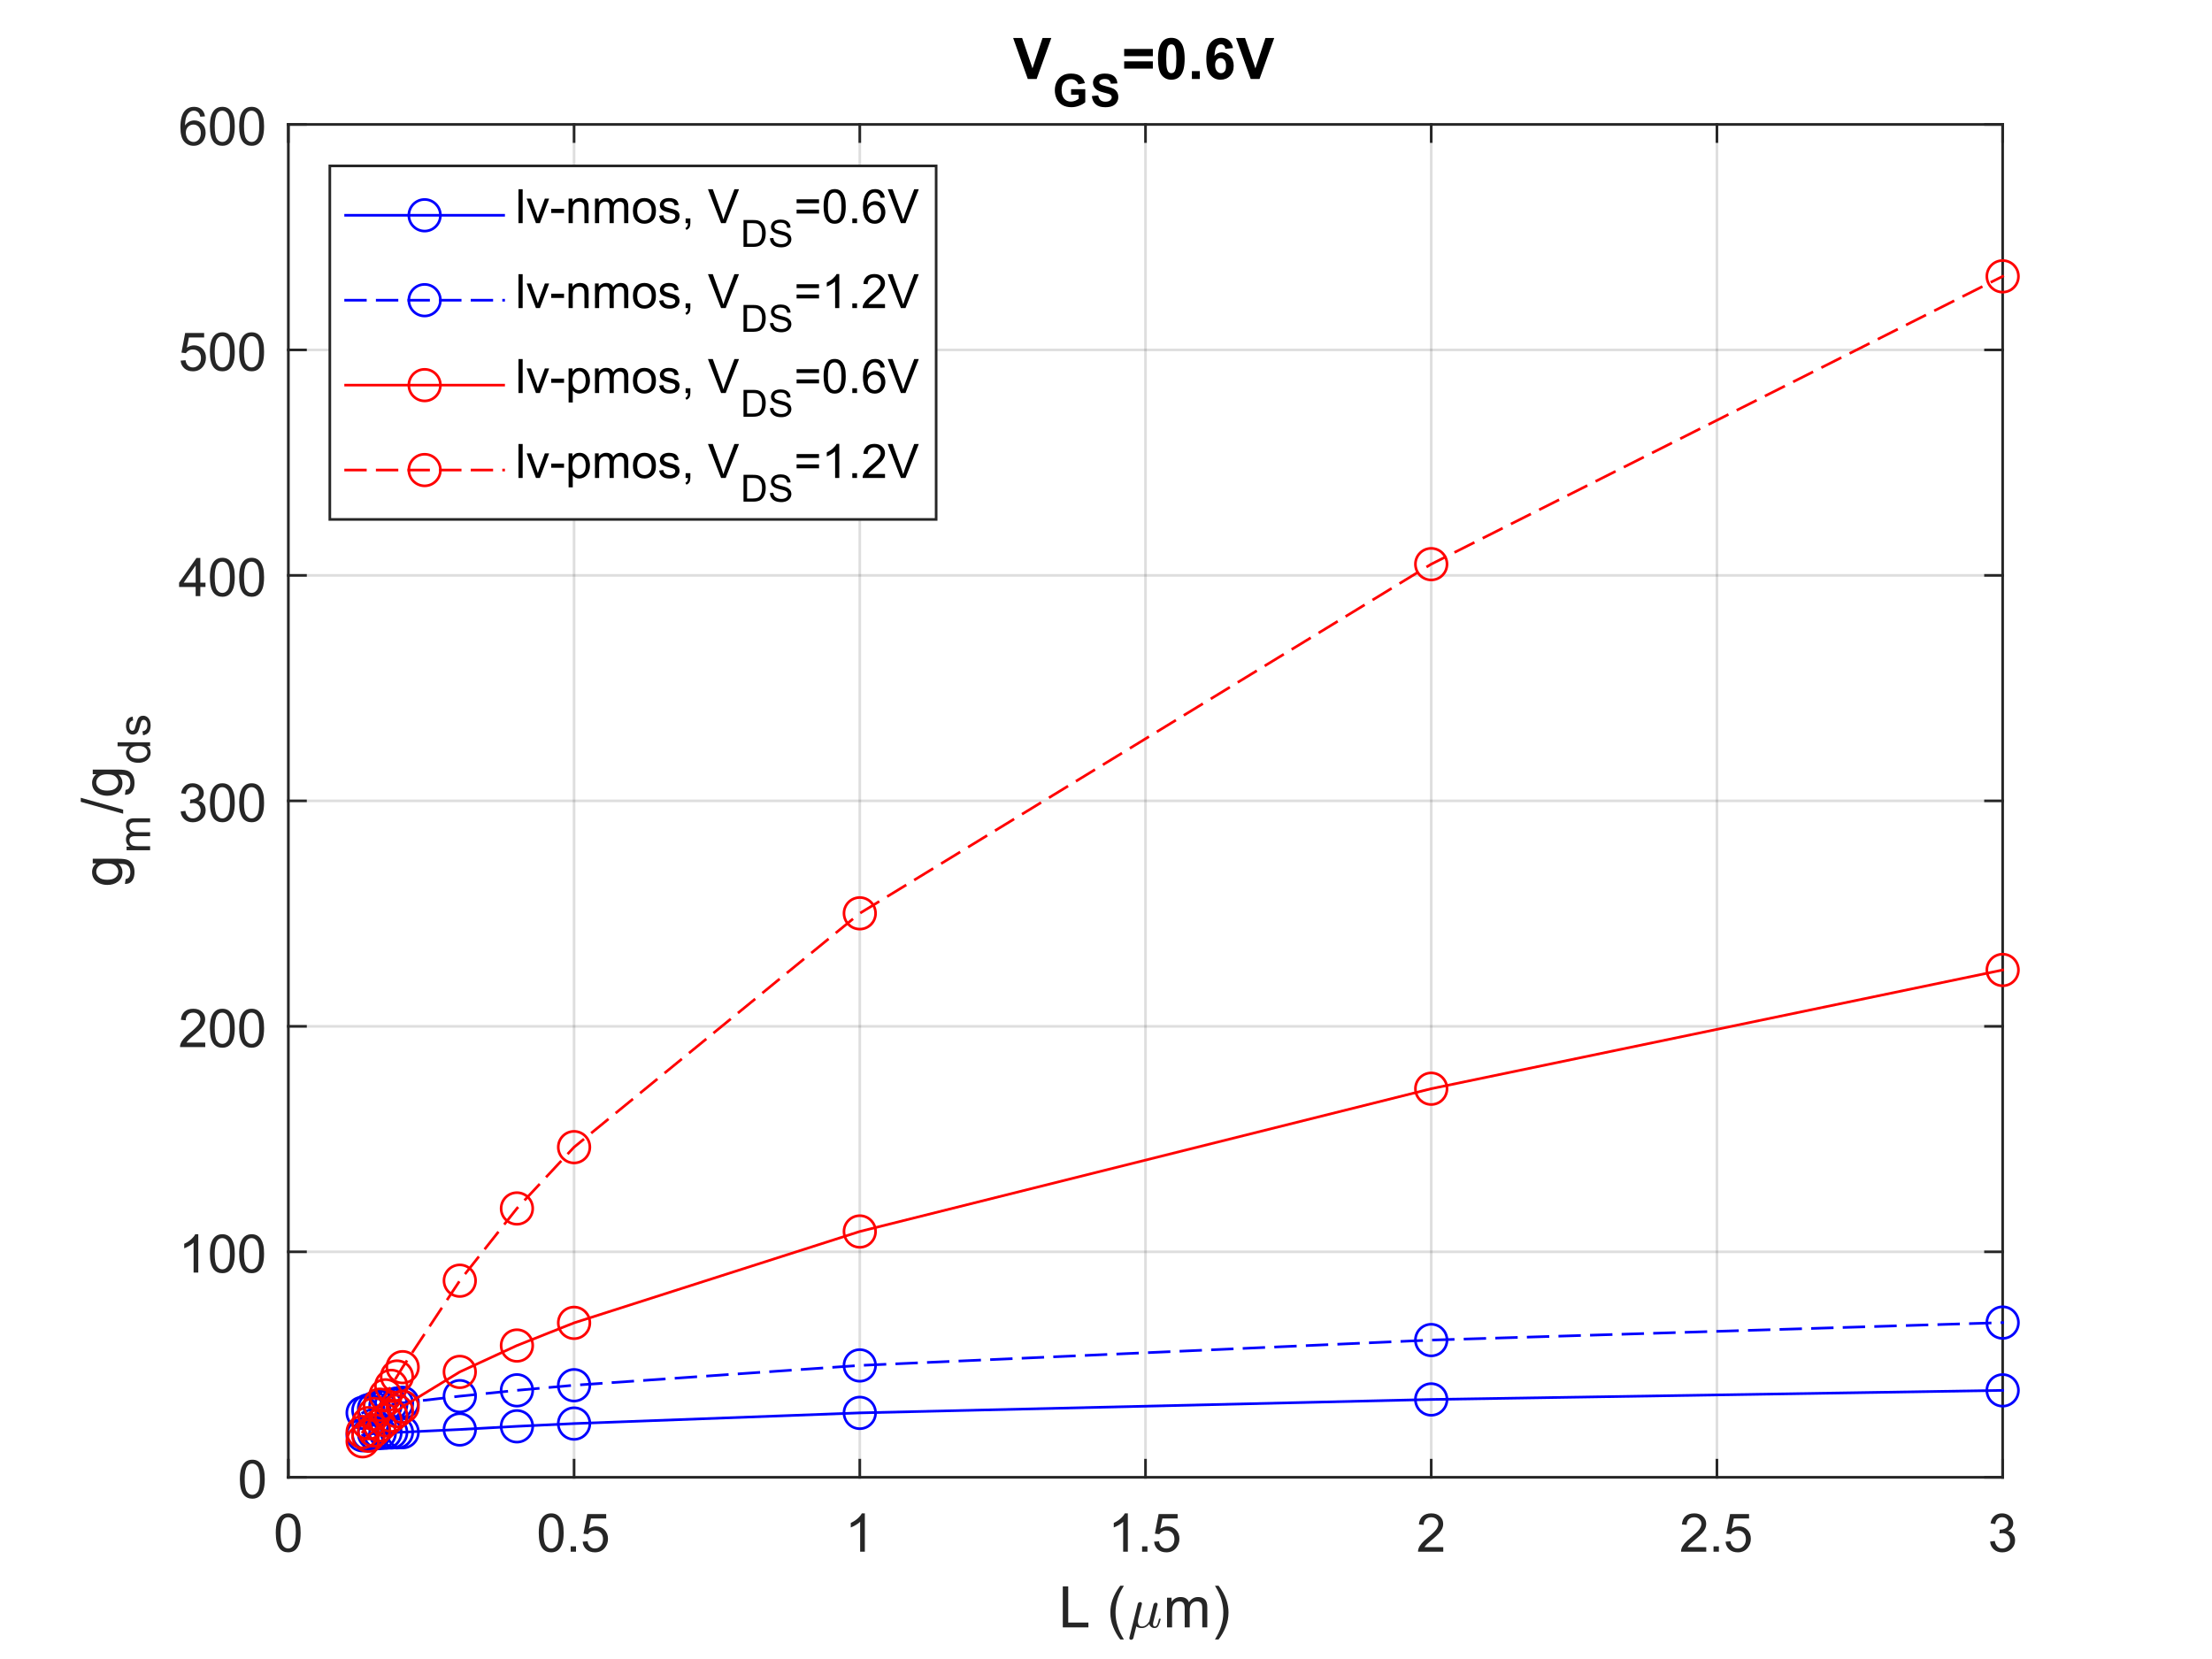 <?xml version="1.0"?>
<!DOCTYPE svg PUBLIC '-//W3C//DTD SVG 1.0//EN'
          'http://www.w3.org/TR/2001/REC-SVG-20010904/DTD/svg10.dtd'>
<svg xmlns:xlink="http://www.w3.org/1999/xlink" style="fill-opacity:1; color-rendering:auto; color-interpolation:auto; text-rendering:auto; stroke:black; stroke-linecap:square; stroke-miterlimit:10; shape-rendering:auto; stroke-opacity:1; fill:black; stroke-dasharray:none; font-weight:normal; stroke-width:1; font-family:'Dialog'; font-style:normal; stroke-linejoin:miter; font-size:12px; stroke-dashoffset:0; image-rendering:auto;" width="1120" height="840" xmlns="http://www.w3.org/2000/svg"
><rect width="100%" height="100%" fill="#333333" stroke="none"/><!--Generated by the Batik Graphics2D SVG Generator--><defs id="genericDefs"
  /><g
  ><defs id="defs1"
    ><clipPath clipPathUnits="userSpaceOnUse" id="clipPath1"
      ><path d="M0 0 L1120 0 L1120 840 L0 840 L0 0 Z"
      /></clipPath
    ></defs
    ><g style="fill:white; stroke:white;"
    ><rect x="0" y="0" width="1120" style="clip-path:url(#clipPath1); stroke:none;" height="840"
    /></g
    ><g style="fill:white; text-rendering:optimizeSpeed; color-rendering:optimizeSpeed; image-rendering:optimizeSpeed; shape-rendering:crispEdges; stroke:white; color-interpolation:sRGB;"
    ><rect x="0" width="1120" height="840" y="0" style="stroke:none;"
      /><path style="stroke:none;" d="M146 748 L1014 748 L1014 63 L146 63 Z"
    /></g
    ><g style="stroke-linecap:butt; fill-opacity:0.149; fill:rgb(38,38,38); text-rendering:geometricPrecision; image-rendering:optimizeQuality; color-rendering:optimizeQuality; stroke-linejoin:round; stroke:rgb(38,38,38); color-interpolation:linearRGB; stroke-width:1.333; stroke-opacity:0.149;"
    ><line y2="63" style="fill:none;" x1="146" x2="146" y1="748"
      /><line y2="63" style="fill:none;" x1="290.667" x2="290.667" y1="748"
      /><line y2="63" style="fill:none;" x1="435.333" x2="435.333" y1="748"
      /><line y2="63" style="fill:none;" x1="580" x2="580" y1="748"
      /><line y2="63" style="fill:none;" x1="724.667" x2="724.667" y1="748"
      /><line y2="63" style="fill:none;" x1="869.333" x2="869.333" y1="748"
      /><line y2="63" style="fill:none;" x1="1014" x2="1014" y1="748"
      /><line y2="748" style="fill:none;" x1="1014" x2="146" y1="748"
      /><line y2="633.833" style="fill:none;" x1="1014" x2="146" y1="633.833"
      /><line y2="519.667" style="fill:none;" x1="1014" x2="146" y1="519.667"
      /><line y2="405.5" style="fill:none;" x1="1014" x2="146" y1="405.5"
      /><line y2="291.333" style="fill:none;" x1="1014" x2="146" y1="291.333"
      /><line y2="177.167" style="fill:none;" x1="1014" x2="146" y1="177.167"
      /><line y2="63" style="fill:none;" x1="1014" x2="146" y1="63"
      /><line x1="146" x2="1014" y1="748" style="stroke-linecap:square; fill-opacity:1; fill:none; stroke-opacity:1;" y2="748"
      /><line x1="146" x2="1014" y1="63" style="stroke-linecap:square; fill-opacity:1; fill:none; stroke-opacity:1;" y2="63"
      /><line x1="146" x2="146" y1="748" style="stroke-linecap:square; fill-opacity:1; fill:none; stroke-opacity:1;" y2="739.32"
      /><line x1="290.667" x2="290.667" y1="748" style="stroke-linecap:square; fill-opacity:1; fill:none; stroke-opacity:1;" y2="739.32"
      /><line x1="435.333" x2="435.333" y1="748" style="stroke-linecap:square; fill-opacity:1; fill:none; stroke-opacity:1;" y2="739.32"
      /><line x1="580" x2="580" y1="748" style="stroke-linecap:square; fill-opacity:1; fill:none; stroke-opacity:1;" y2="739.32"
      /><line x1="724.667" x2="724.667" y1="748" style="stroke-linecap:square; fill-opacity:1; fill:none; stroke-opacity:1;" y2="739.32"
      /><line x1="869.333" x2="869.333" y1="748" style="stroke-linecap:square; fill-opacity:1; fill:none; stroke-opacity:1;" y2="739.32"
      /><line x1="1014" x2="1014" y1="748" style="stroke-linecap:square; fill-opacity:1; fill:none; stroke-opacity:1;" y2="739.32"
      /><line x1="146" x2="146" y1="63" style="stroke-linecap:square; fill-opacity:1; fill:none; stroke-opacity:1;" y2="71.68"
      /><line x1="290.667" x2="290.667" y1="63" style="stroke-linecap:square; fill-opacity:1; fill:none; stroke-opacity:1;" y2="71.68"
      /><line x1="435.333" x2="435.333" y1="63" style="stroke-linecap:square; fill-opacity:1; fill:none; stroke-opacity:1;" y2="71.68"
      /><line x1="580" x2="580" y1="63" style="stroke-linecap:square; fill-opacity:1; fill:none; stroke-opacity:1;" y2="71.68"
      /><line x1="724.667" x2="724.667" y1="63" style="stroke-linecap:square; fill-opacity:1; fill:none; stroke-opacity:1;" y2="71.68"
      /><line x1="869.333" x2="869.333" y1="63" style="stroke-linecap:square; fill-opacity:1; fill:none; stroke-opacity:1;" y2="71.68"
      /><line x1="1014" x2="1014" y1="63" style="stroke-linecap:square; fill-opacity:1; fill:none; stroke-opacity:1;" y2="71.68"
    /></g
    ><g transform="translate(146,758.667)" style="font-size:26.667px; fill:rgb(38,38,38); text-rendering:geometricPrecision; color-rendering:optimizeQuality; image-rendering:optimizeQuality; stroke:rgb(38,38,38); color-interpolation:linearRGB;"
    ><path style="stroke:none;" d="M-6.375 17.469 Q-6.375 14.047 -5.672 11.953 Q-4.969 9.859 -3.578 8.727 Q-2.188 7.594 -0.078 7.594 Q1.484 7.594 2.656 8.219 Q3.828 8.844 4.594 10.023 Q5.359 11.203 5.789 12.898 Q6.219 14.594 6.219 17.469 Q6.219 20.875 5.523 22.961 Q4.828 25.047 3.438 26.188 Q2.047 27.328 -0.078 27.328 Q-2.875 27.328 -4.469 25.328 Q-6.375 22.906 -6.375 17.469 ZM-3.938 17.469 Q-3.938 22.234 -2.828 23.805 Q-1.719 25.375 -0.078 25.375 Q1.562 25.375 2.672 23.797 Q3.781 22.219 3.781 17.469 Q3.781 12.703 2.672 11.133 Q1.562 9.562 -0.109 9.562 Q-1.734 9.562 -2.719 10.938 Q-3.938 12.703 -3.938 17.469 Z"
    /></g
    ><g transform="translate(290.667,758.667)" style="font-size:26.667px; fill:rgb(38,38,38); text-rendering:geometricPrecision; color-rendering:optimizeQuality; image-rendering:optimizeQuality; stroke:rgb(38,38,38); color-interpolation:linearRGB;"
    ><path style="stroke:none;" d="M-17.875 17.469 Q-17.875 14.047 -17.172 11.953 Q-16.469 9.859 -15.078 8.727 Q-13.688 7.594 -11.578 7.594 Q-10.016 7.594 -8.844 8.219 Q-7.672 8.844 -6.906 10.023 Q-6.141 11.203 -5.711 12.898 Q-5.281 14.594 -5.281 17.469 Q-5.281 20.875 -5.977 22.961 Q-6.672 25.047 -8.062 26.188 Q-9.453 27.328 -11.578 27.328 Q-14.375 27.328 -15.969 25.328 Q-17.875 22.906 -17.875 17.469 ZM-15.438 17.469 Q-15.438 22.234 -14.328 23.805 Q-13.219 25.375 -11.578 25.375 Q-9.938 25.375 -8.828 23.797 Q-7.719 22.219 -7.719 17.469 Q-7.719 12.703 -8.828 11.133 Q-9.938 9.562 -11.609 9.562 Q-13.234 9.562 -14.219 10.938 Q-15.438 12.703 -15.438 17.469 ZM-1.722 27 L-1.722 24.297 L0.981 24.297 L0.981 27 L-1.722 27 ZM4.356 21.938 L6.84 21.719 Q7.122 23.547 8.129 24.461 Q9.137 25.375 10.559 25.375 Q12.278 25.375 13.465 24.086 Q14.653 22.797 14.653 20.656 Q14.653 18.625 13.512 17.453 Q12.371 16.281 10.528 16.281 Q9.371 16.281 8.45 16.805 Q7.528 17.328 6.997 18.156 L4.778 17.859 L6.653 7.938 L16.262 7.938 L16.262 10.203 L8.543 10.203 L7.497 15.391 Q9.246 14.188 11.153 14.188 Q13.684 14.188 15.426 15.938 Q17.168 17.688 17.168 20.453 Q17.168 23.078 15.637 24.984 Q13.778 27.328 10.559 27.328 Q7.918 27.328 6.254 25.852 Q4.59 24.375 4.356 21.938 Z"
    /></g
    ><g transform="translate(435.333,758.667)" style="font-size:26.667px; fill:rgb(38,38,38); text-rendering:geometricPrecision; color-rendering:optimizeQuality; image-rendering:optimizeQuality; stroke:rgb(38,38,38); color-interpolation:linearRGB;"
    ><path style="stroke:none;" d="M2.562 27 L0.188 27 L0.188 11.875 Q-0.672 12.703 -2.062 13.516 Q-3.453 14.328 -4.562 14.734 L-4.562 12.438 Q-2.562 11.516 -1.078 10.18 Q0.406 8.844 1.031 7.594 L2.562 7.594 L2.562 27 Z"
    /></g
    ><g transform="translate(580,758.667)" style="font-size:26.667px; fill:rgb(38,38,38); text-rendering:geometricPrecision; color-rendering:optimizeQuality; image-rendering:optimizeQuality; stroke:rgb(38,38,38); color-interpolation:linearRGB;"
    ><path style="stroke:none;" d="M-8.938 27 L-11.312 27 L-11.312 11.875 Q-12.172 12.703 -13.562 13.516 Q-14.953 14.328 -16.062 14.734 L-16.062 12.438 Q-14.062 11.516 -12.578 10.18 Q-11.094 8.844 -10.469 7.594 L-8.938 7.594 L-8.938 27 ZM-1.722 27 L-1.722 24.297 L0.981 24.297 L0.981 27 L-1.722 27 ZM4.356 21.938 L6.84 21.719 Q7.122 23.547 8.129 24.461 Q9.137 25.375 10.559 25.375 Q12.278 25.375 13.465 24.086 Q14.653 22.797 14.653 20.656 Q14.653 18.625 13.512 17.453 Q12.371 16.281 10.528 16.281 Q9.371 16.281 8.45 16.805 Q7.528 17.328 6.997 18.156 L4.778 17.859 L6.653 7.938 L16.262 7.938 L16.262 10.203 L8.543 10.203 L7.497 15.391 Q9.246 14.188 11.153 14.188 Q13.684 14.188 15.426 15.938 Q17.168 17.688 17.168 20.453 Q17.168 23.078 15.637 24.984 Q13.778 27.328 10.559 27.328 Q7.918 27.328 6.254 25.852 Q4.59 24.375 4.356 21.938 Z"
    /></g
    ><g transform="translate(724.667,758.667)" style="font-size:26.667px; fill:rgb(38,38,38); text-rendering:geometricPrecision; color-rendering:optimizeQuality; image-rendering:optimizeQuality; stroke:rgb(38,38,38); color-interpolation:linearRGB;"
    ><path style="stroke:none;" d="M6.094 24.719 L6.094 27 L-6.688 27 Q-6.703 26.141 -6.406 25.359 Q-5.922 24.047 -4.844 22.781 Q-3.766 21.516 -1.734 19.859 Q1.406 17.266 2.516 15.758 Q3.625 14.25 3.625 12.906 Q3.625 11.5 2.617 10.531 Q1.609 9.562 -0.016 9.562 Q-1.719 9.562 -2.75 10.586 Q-3.781 11.609 -3.797 13.438 L-6.234 13.188 Q-5.984 10.453 -4.352 9.023 Q-2.719 7.594 0.047 7.594 Q2.828 7.594 4.445 9.133 Q6.062 10.672 6.062 12.953 Q6.062 14.125 5.586 15.242 Q5.109 16.359 4.016 17.602 Q2.922 18.844 0.359 21 Q-1.781 22.797 -2.383 23.438 Q-2.984 24.078 -3.391 24.719 L6.094 24.719 Z"
    /></g
    ><g transform="translate(869.333,758.667)" style="font-size:26.667px; fill:rgb(38,38,38); text-rendering:geometricPrecision; color-rendering:optimizeQuality; image-rendering:optimizeQuality; stroke:rgb(38,38,38); color-interpolation:linearRGB;"
    ><path style="stroke:none;" d="M-5.406 24.719 L-5.406 27 L-18.188 27 Q-18.203 26.141 -17.906 25.359 Q-17.422 24.047 -16.344 22.781 Q-15.266 21.516 -13.234 19.859 Q-10.094 17.266 -8.984 15.758 Q-7.875 14.25 -7.875 12.906 Q-7.875 11.5 -8.883 10.531 Q-9.891 9.562 -11.516 9.562 Q-13.219 9.562 -14.25 10.586 Q-15.281 11.609 -15.297 13.438 L-17.734 13.188 Q-17.484 10.453 -15.852 9.023 Q-14.219 7.594 -11.453 7.594 Q-8.672 7.594 -7.055 9.133 Q-5.438 10.672 -5.438 12.953 Q-5.438 14.125 -5.914 15.242 Q-6.391 16.359 -7.484 17.602 Q-8.578 18.844 -11.141 21 Q-13.281 22.797 -13.883 23.438 Q-14.484 24.078 -14.891 24.719 L-5.406 24.719 ZM-1.722 27 L-1.722 24.297 L0.981 24.297 L0.981 27 L-1.722 27 ZM4.356 21.938 L6.84 21.719 Q7.122 23.547 8.129 24.461 Q9.137 25.375 10.559 25.375 Q12.278 25.375 13.465 24.086 Q14.653 22.797 14.653 20.656 Q14.653 18.625 13.512 17.453 Q12.371 16.281 10.528 16.281 Q9.371 16.281 8.45 16.805 Q7.528 17.328 6.997 18.156 L4.778 17.859 L6.653 7.938 L16.262 7.938 L16.262 10.203 L8.543 10.203 L7.497 15.391 Q9.246 14.188 11.153 14.188 Q13.684 14.188 15.426 15.938 Q17.168 17.688 17.168 20.453 Q17.168 23.078 15.637 24.984 Q13.778 27.328 10.559 27.328 Q7.918 27.328 6.254 25.852 Q4.59 24.375 4.356 21.938 Z"
    /></g
    ><g transform="translate(1014,758.667)" style="font-size:26.667px; fill:rgb(38,38,38); text-rendering:geometricPrecision; color-rendering:optimizeQuality; image-rendering:optimizeQuality; stroke:rgb(38,38,38); color-interpolation:linearRGB;"
    ><path style="stroke:none;" d="M-6.359 21.891 L-4 21.578 Q-3.578 23.594 -2.602 24.484 Q-1.625 25.375 -0.203 25.375 Q1.469 25.375 2.617 24.219 Q3.766 23.062 3.766 21.344 Q3.766 19.703 2.703 18.648 Q1.641 17.594 -0.016 17.594 Q-0.688 17.594 -1.688 17.844 L-1.422 15.766 Q-1.188 15.797 -1.047 15.797 Q0.469 15.797 1.688 15.008 Q2.906 14.219 2.906 12.562 Q2.906 11.266 2.023 10.406 Q1.141 9.547 -0.266 9.547 Q-1.641 9.547 -2.562 10.414 Q-3.484 11.281 -3.75 13.031 L-6.125 12.609 Q-5.688 10.219 -4.148 8.906 Q-2.609 7.594 -0.312 7.594 Q1.266 7.594 2.602 8.273 Q3.938 8.953 4.641 10.125 Q5.344 11.297 5.344 12.609 Q5.344 13.875 4.672 14.898 Q4 15.922 2.672 16.531 Q4.391 16.922 5.344 18.172 Q6.297 19.422 6.297 21.297 Q6.297 23.828 4.445 25.586 Q2.594 27.344 -0.219 27.344 Q-2.766 27.344 -4.445 25.828 Q-6.125 24.312 -6.359 21.891 Z"
    /></g
    ><g transform="translate(536,824)" style="font-size:29.333px; fill:rgb(38,38,38); text-rendering:geometricPrecision; color-rendering:optimizeQuality; image-rendering:optimizeQuality; stroke:rgb(38,38,38); color-interpolation:linearRGB;"
    ><path style="stroke:none;" d="M2.125 0 L2.125 -20.766 L4.875 -20.766 L4.875 -2.453 L15.094 -2.453 L15.094 0 L2.125 0 ZM31.227 6.109 Q29.118 3.438 27.657 -0.133 Q26.196 -3.703 26.196 -7.516 Q26.196 -10.891 27.29 -13.969 Q28.571 -17.562 31.227 -21.109 L33.056 -21.109 Q31.337 -18.172 30.79 -16.906 Q29.93 -14.953 29.43 -12.828 Q28.821 -10.188 28.821 -7.5 Q28.821 -0.688 33.056 6.109 L31.227 6.109 Z"
    /></g
    ><g transform="translate(571,824)" style="font-size:29.333px; fill:rgb(38,38,38); text-rendering:geometricPrecision; image-rendering:optimizeQuality; color-rendering:optimizeQuality; font-family:'mwb_cmmi10'; stroke:rgb(38,38,38); color-interpolation:linearRGB;"
    ><path style="stroke:none;" d="M0.812 5.453 Q0.812 5.281 0.828 5.219 L5.094 -11.891 Q5.219 -12.312 5.555 -12.562 Q5.891 -12.812 6.312 -12.812 Q6.688 -12.812 6.938 -12.594 Q7.188 -12.375 7.188 -12.016 Q7.188 -11.922 7.18 -11.875 Q7.172 -11.828 7.172 -11.766 L5.453 -4.984 Q5.172 -3.781 5.172 -2.906 Q5.172 -1.828 5.68 -1.133 Q6.188 -0.438 7.219 -0.438 Q9.328 -0.438 10.938 -3.078 Q10.953 -3.094 10.953 -3.109 Q10.953 -3.125 10.953 -3.156 L13.062 -11.562 Q13.156 -11.953 13.508 -12.227 Q13.859 -12.5 14.281 -12.5 Q14.609 -12.5 14.875 -12.273 Q15.141 -12.047 15.141 -11.688 Q15.141 -11.516 15.109 -11.453 L13.031 -3.094 Q12.812 -2.281 12.812 -1.688 Q12.812 -0.438 13.672 -0.438 Q14.578 -0.438 15.031 -1.555 Q15.484 -2.672 15.828 -4.266 Q15.891 -4.438 16.078 -4.438 L16.406 -4.438 Q16.531 -4.438 16.609 -4.344 Q16.688 -4.25 16.688 -4.156 Q16.172 -2.125 15.57 -0.898 Q14.969 0.328 13.609 0.328 Q12.641 0.328 11.898 -0.227 Q11.156 -0.781 10.938 -1.719 Q10.203 -0.812 9.234 -0.242 Q8.266 0.328 7.188 0.328 Q5.375 0.328 4.344 -0.531 L2.875 5.344 Q2.797 5.75 2.453 6.008 Q2.109 6.266 1.688 6.266 Q1.328 6.266 1.07 6.039 Q0.812 5.812 0.812 5.453 Z"
    /></g
    ><g transform="translate(589,824)" style="font-size:29.333px; fill:rgb(38,38,38); text-rendering:geometricPrecision; color-rendering:optimizeQuality; image-rendering:optimizeQuality; stroke:rgb(38,38,38); color-interpolation:linearRGB;"
    ><path style="stroke:none;" d="M1.906 0 L1.906 -15.031 L4.188 -15.031 L4.188 -12.922 Q4.906 -14.031 6.078 -14.703 Q7.25 -15.375 8.75 -15.375 Q10.422 -15.375 11.492 -14.68 Q12.562 -13.984 13 -12.75 Q14.781 -15.375 17.641 -15.375 Q19.875 -15.375 21.078 -14.141 Q22.281 -12.906 22.281 -10.328 L22.281 0 L19.75 0 L19.75 -9.469 Q19.75 -11 19.508 -11.672 Q19.266 -12.344 18.609 -12.758 Q17.953 -13.172 17.078 -13.172 Q15.484 -13.172 14.438 -12.117 Q13.391 -11.062 13.391 -8.734 L13.391 0 L10.844 0 L10.844 -9.766 Q10.844 -11.469 10.219 -12.32 Q9.594 -13.172 8.188 -13.172 Q7.109 -13.172 6.195 -12.602 Q5.281 -12.031 4.867 -10.945 Q4.453 -9.859 4.453 -7.797 L4.453 0 L1.906 0 ZM27.996 6.109 L26.168 6.109 Q30.402 -0.688 30.402 -7.5 Q30.402 -10.172 29.793 -12.781 Q29.324 -14.906 28.449 -16.859 Q27.902 -18.141 26.168 -21.109 L27.996 -21.109 Q30.668 -17.562 31.933 -13.969 Q33.027 -10.891 33.027 -7.516 Q33.027 -3.703 31.558 -0.133 Q30.089 3.438 27.996 6.109 Z"
    /></g
    ><g style="fill:rgb(38,38,38); text-rendering:geometricPrecision; image-rendering:optimizeQuality; color-rendering:optimizeQuality; stroke-linejoin:round; stroke:rgb(38,38,38); color-interpolation:linearRGB; stroke-width:1.333;"
    ><line y2="63" style="fill:none;" x1="146" x2="146" y1="748"
      /><line y2="63" style="fill:none;" x1="1014" x2="1014" y1="748"
      /><line y2="748" style="fill:none;" x1="146" x2="154.68" y1="748"
      /><line y2="633.833" style="fill:none;" x1="146" x2="154.68" y1="633.833"
      /><line y2="519.667" style="fill:none;" x1="146" x2="154.68" y1="519.667"
      /><line y2="405.5" style="fill:none;" x1="146" x2="154.68" y1="405.5"
      /><line y2="291.333" style="fill:none;" x1="146" x2="154.68" y1="291.333"
      /><line y2="177.167" style="fill:none;" x1="146" x2="154.68" y1="177.167"
      /><line y2="63" style="fill:none;" x1="146" x2="154.68" y1="63"
      /><line y2="748" style="fill:none;" x1="1014" x2="1005.32" y1="748"
      /><line y2="633.833" style="fill:none;" x1="1014" x2="1005.32" y1="633.833"
      /><line y2="519.667" style="fill:none;" x1="1014" x2="1005.32" y1="519.667"
      /><line y2="405.5" style="fill:none;" x1="1014" x2="1005.32" y1="405.5"
      /><line y2="291.333" style="fill:none;" x1="1014" x2="1005.32" y1="291.333"
      /><line y2="177.167" style="fill:none;" x1="1014" x2="1005.32" y1="177.167"
      /><line y2="63" style="fill:none;" x1="1014" x2="1005.32" y1="63"
    /></g
    ><g transform="translate(135.333,748)" style="font-size:26.667px; fill:rgb(38,38,38); text-rendering:geometricPrecision; color-rendering:optimizeQuality; image-rendering:optimizeQuality; stroke:rgb(38,38,38); color-interpolation:linearRGB;"
    ><path style="stroke:none;" d="M-13.875 0.969 Q-13.875 -2.453 -13.172 -4.547 Q-12.469 -6.641 -11.078 -7.773 Q-9.688 -8.906 -7.578 -8.906 Q-6.016 -8.906 -4.844 -8.281 Q-3.672 -7.656 -2.906 -6.477 Q-2.141 -5.297 -1.711 -3.602 Q-1.281 -1.906 -1.281 0.969 Q-1.281 4.375 -1.977 6.461 Q-2.672 8.547 -4.062 9.688 Q-5.453 10.828 -7.578 10.828 Q-10.375 10.828 -11.969 8.828 Q-13.875 6.406 -13.875 0.969 ZM-11.438 0.969 Q-11.438 5.734 -10.328 7.305 Q-9.219 8.875 -7.578 8.875 Q-5.938 8.875 -4.828 7.297 Q-3.719 5.719 -3.719 0.969 Q-3.719 -3.797 -4.828 -5.367 Q-5.938 -6.938 -7.609 -6.938 Q-9.234 -6.938 -10.219 -5.562 Q-11.438 -3.797 -11.438 0.969 Z"
    /></g
    ><g transform="translate(135.333,633.833)" style="font-size:26.667px; fill:rgb(38,38,38); text-rendering:geometricPrecision; color-rendering:optimizeQuality; image-rendering:optimizeQuality; stroke:rgb(38,38,38); color-interpolation:linearRGB;"
    ><path style="stroke:none;" d="M-34.938 10.5 L-37.312 10.5 L-37.312 -4.625 Q-38.172 -3.797 -39.562 -2.984 Q-40.953 -2.172 -42.062 -1.766 L-42.062 -4.062 Q-40.062 -4.984 -38.578 -6.32 Q-37.094 -7.656 -36.469 -8.906 L-34.938 -8.906 L-34.938 10.5 ZM-29.05 0.969 Q-29.05 -2.453 -28.347 -4.547 Q-27.644 -6.641 -26.253 -7.773 Q-24.863 -8.906 -22.753 -8.906 Q-21.191 -8.906 -20.019 -8.281 Q-18.847 -7.656 -18.081 -6.477 Q-17.316 -5.297 -16.886 -3.602 Q-16.456 -1.906 -16.456 0.969 Q-16.456 4.375 -17.152 6.461 Q-17.847 8.547 -19.238 9.688 Q-20.628 10.828 -22.753 10.828 Q-25.55 10.828 -27.144 8.828 Q-29.05 6.406 -29.05 0.969 ZM-26.613 0.969 Q-26.613 5.734 -25.503 7.305 Q-24.394 8.875 -22.753 8.875 Q-21.113 8.875 -20.003 7.297 Q-18.894 5.719 -18.894 0.969 Q-18.894 -3.797 -20.003 -5.367 Q-21.113 -6.938 -22.784 -6.938 Q-24.409 -6.938 -25.394 -5.562 Q-26.613 -3.797 -26.613 0.969 ZM-14.225 0.969 Q-14.225 -2.453 -13.522 -4.547 Q-12.819 -6.641 -11.428 -7.773 Q-10.038 -8.906 -7.928 -8.906 Q-6.366 -8.906 -5.194 -8.281 Q-4.022 -7.656 -3.256 -6.477 Q-2.491 -5.297 -2.061 -3.602 Q-1.631 -1.906 -1.631 0.969 Q-1.631 4.375 -2.327 6.461 Q-3.022 8.547 -4.413 9.688 Q-5.803 10.828 -7.928 10.828 Q-10.725 10.828 -12.319 8.828 Q-14.225 6.406 -14.225 0.969 ZM-11.788 0.969 Q-11.788 5.734 -10.678 7.305 Q-9.569 8.875 -7.928 8.875 Q-6.288 8.875 -5.178 7.297 Q-4.069 5.719 -4.069 0.969 Q-4.069 -3.797 -5.178 -5.367 Q-6.288 -6.938 -7.96 -6.938 Q-9.585 -6.938 -10.569 -5.562 Q-11.788 -3.797 -11.788 0.969 Z"
    /></g
    ><g transform="translate(135.333,519.667)" style="font-size:26.667px; fill:rgb(38,38,38); text-rendering:geometricPrecision; color-rendering:optimizeQuality; image-rendering:optimizeQuality; stroke:rgb(38,38,38); color-interpolation:linearRGB;"
    ><path style="stroke:none;" d="M-31.406 8.219 L-31.406 10.5 L-44.188 10.5 Q-44.203 9.641 -43.906 8.859 Q-43.422 7.547 -42.344 6.281 Q-41.266 5.016 -39.234 3.359 Q-36.094 0.766 -34.984 -0.742 Q-33.875 -2.25 -33.875 -3.594 Q-33.875 -5 -34.883 -5.969 Q-35.891 -6.938 -37.516 -6.938 Q-39.219 -6.938 -40.25 -5.914 Q-41.281 -4.891 -41.297 -3.062 L-43.734 -3.312 Q-43.484 -6.047 -41.852 -7.477 Q-40.219 -8.906 -37.453 -8.906 Q-34.672 -8.906 -33.055 -7.367 Q-31.438 -5.828 -31.438 -3.547 Q-31.438 -2.375 -31.914 -1.258 Q-32.391 -0.141 -33.484 1.102 Q-34.578 2.344 -37.141 4.5 Q-39.281 6.297 -39.883 6.938 Q-40.484 7.578 -40.891 8.219 L-31.406 8.219 ZM-29.05 0.969 Q-29.05 -2.453 -28.347 -4.547 Q-27.644 -6.641 -26.253 -7.773 Q-24.863 -8.906 -22.753 -8.906 Q-21.191 -8.906 -20.019 -8.281 Q-18.847 -7.656 -18.081 -6.477 Q-17.316 -5.297 -16.886 -3.602 Q-16.456 -1.906 -16.456 0.969 Q-16.456 4.375 -17.152 6.461 Q-17.847 8.547 -19.238 9.688 Q-20.628 10.828 -22.753 10.828 Q-25.55 10.828 -27.144 8.828 Q-29.05 6.406 -29.05 0.969 ZM-26.613 0.969 Q-26.613 5.734 -25.503 7.305 Q-24.394 8.875 -22.753 8.875 Q-21.113 8.875 -20.003 7.297 Q-18.894 5.719 -18.894 0.969 Q-18.894 -3.797 -20.003 -5.367 Q-21.113 -6.938 -22.784 -6.938 Q-24.409 -6.938 -25.394 -5.562 Q-26.613 -3.797 -26.613 0.969 ZM-14.225 0.969 Q-14.225 -2.453 -13.522 -4.547 Q-12.819 -6.641 -11.428 -7.773 Q-10.038 -8.906 -7.928 -8.906 Q-6.366 -8.906 -5.194 -8.281 Q-4.022 -7.656 -3.256 -6.477 Q-2.491 -5.297 -2.061 -3.602 Q-1.631 -1.906 -1.631 0.969 Q-1.631 4.375 -2.327 6.461 Q-3.022 8.547 -4.413 9.688 Q-5.803 10.828 -7.928 10.828 Q-10.725 10.828 -12.319 8.828 Q-14.225 6.406 -14.225 0.969 ZM-11.788 0.969 Q-11.788 5.734 -10.678 7.305 Q-9.569 8.875 -7.928 8.875 Q-6.288 8.875 -5.178 7.297 Q-4.069 5.719 -4.069 0.969 Q-4.069 -3.797 -5.178 -5.367 Q-6.288 -6.938 -7.96 -6.938 Q-9.585 -6.938 -10.569 -5.562 Q-11.788 -3.797 -11.788 0.969 Z"
    /></g
    ><g transform="translate(135.333,405.5)" style="font-size:26.667px; fill:rgb(38,38,38); text-rendering:geometricPrecision; color-rendering:optimizeQuality; image-rendering:optimizeQuality; stroke:rgb(38,38,38); color-interpolation:linearRGB;"
    ><path style="stroke:none;" d="M-43.859 5.391 L-41.5 5.078 Q-41.078 7.094 -40.102 7.984 Q-39.125 8.875 -37.703 8.875 Q-36.031 8.875 -34.883 7.719 Q-33.734 6.562 -33.734 4.844 Q-33.734 3.203 -34.797 2.148 Q-35.859 1.094 -37.516 1.094 Q-38.188 1.094 -39.188 1.344 L-38.922 -0.734 Q-38.688 -0.703 -38.547 -0.703 Q-37.031 -0.703 -35.812 -1.492 Q-34.594 -2.281 -34.594 -3.938 Q-34.594 -5.234 -35.477 -6.094 Q-36.359 -6.953 -37.766 -6.953 Q-39.141 -6.953 -40.062 -6.086 Q-40.984 -5.219 -41.25 -3.469 L-43.625 -3.891 Q-43.188 -6.281 -41.648 -7.594 Q-40.109 -8.906 -37.812 -8.906 Q-36.234 -8.906 -34.898 -8.227 Q-33.562 -7.547 -32.859 -6.375 Q-32.156 -5.203 -32.156 -3.891 Q-32.156 -2.625 -32.828 -1.602 Q-33.5 -0.578 -34.828 0.031 Q-33.109 0.422 -32.156 1.672 Q-31.203 2.922 -31.203 4.797 Q-31.203 7.328 -33.055 9.086 Q-34.906 10.844 -37.719 10.844 Q-40.266 10.844 -41.945 9.328 Q-43.625 7.812 -43.859 5.391 ZM-29.05 0.969 Q-29.05 -2.453 -28.347 -4.547 Q-27.644 -6.641 -26.253 -7.773 Q-24.863 -8.906 -22.753 -8.906 Q-21.191 -8.906 -20.019 -8.281 Q-18.847 -7.656 -18.081 -6.477 Q-17.316 -5.297 -16.886 -3.602 Q-16.456 -1.906 -16.456 0.969 Q-16.456 4.375 -17.152 6.461 Q-17.847 8.547 -19.238 9.688 Q-20.628 10.828 -22.753 10.828 Q-25.55 10.828 -27.144 8.828 Q-29.05 6.406 -29.05 0.969 ZM-26.613 0.969 Q-26.613 5.734 -25.503 7.305 Q-24.394 8.875 -22.753 8.875 Q-21.113 8.875 -20.003 7.297 Q-18.894 5.719 -18.894 0.969 Q-18.894 -3.797 -20.003 -5.367 Q-21.113 -6.938 -22.784 -6.938 Q-24.409 -6.938 -25.394 -5.562 Q-26.613 -3.797 -26.613 0.969 ZM-14.225 0.969 Q-14.225 -2.453 -13.522 -4.547 Q-12.819 -6.641 -11.428 -7.773 Q-10.038 -8.906 -7.928 -8.906 Q-6.366 -8.906 -5.194 -8.281 Q-4.022 -7.656 -3.256 -6.477 Q-2.491 -5.297 -2.061 -3.602 Q-1.631 -1.906 -1.631 0.969 Q-1.631 4.375 -2.327 6.461 Q-3.022 8.547 -4.413 9.688 Q-5.803 10.828 -7.928 10.828 Q-10.725 10.828 -12.319 8.828 Q-14.225 6.406 -14.225 0.969 ZM-11.788 0.969 Q-11.788 5.734 -10.678 7.305 Q-9.569 8.875 -7.928 8.875 Q-6.288 8.875 -5.178 7.297 Q-4.069 5.719 -4.069 0.969 Q-4.069 -3.797 -5.178 -5.367 Q-6.288 -6.938 -7.96 -6.938 Q-9.585 -6.938 -10.569 -5.562 Q-11.788 -3.797 -11.788 0.969 Z"
    /></g
    ><g transform="translate(135.333,291.333)" style="font-size:26.667px; fill:rgb(38,38,38); text-rendering:geometricPrecision; color-rendering:optimizeQuality; image-rendering:optimizeQuality; stroke:rgb(38,38,38); color-interpolation:linearRGB;"
    ><path style="stroke:none;" d="M-36.266 10.5 L-36.266 5.875 L-44.656 5.875 L-44.656 3.703 L-35.844 -8.828 L-33.906 -8.828 L-33.906 3.703 L-31.281 3.703 L-31.281 5.875 L-33.906 5.875 L-33.906 10.5 L-36.266 10.5 ZM-36.266 3.703 L-36.266 -5.016 L-42.328 3.703 L-36.266 3.703 ZM-29.05 0.969 Q-29.05 -2.453 -28.347 -4.547 Q-27.644 -6.641 -26.253 -7.773 Q-24.863 -8.906 -22.753 -8.906 Q-21.191 -8.906 -20.019 -8.281 Q-18.847 -7.656 -18.081 -6.477 Q-17.316 -5.297 -16.886 -3.602 Q-16.456 -1.906 -16.456 0.969 Q-16.456 4.375 -17.152 6.461 Q-17.847 8.547 -19.238 9.688 Q-20.628 10.828 -22.753 10.828 Q-25.55 10.828 -27.144 8.828 Q-29.05 6.406 -29.05 0.969 ZM-26.613 0.969 Q-26.613 5.734 -25.503 7.305 Q-24.394 8.875 -22.753 8.875 Q-21.113 8.875 -20.003 7.297 Q-18.894 5.719 -18.894 0.969 Q-18.894 -3.797 -20.003 -5.367 Q-21.113 -6.938 -22.784 -6.938 Q-24.409 -6.938 -25.394 -5.562 Q-26.613 -3.797 -26.613 0.969 ZM-14.225 0.969 Q-14.225 -2.453 -13.522 -4.547 Q-12.819 -6.641 -11.428 -7.773 Q-10.038 -8.906 -7.928 -8.906 Q-6.366 -8.906 -5.194 -8.281 Q-4.022 -7.656 -3.256 -6.477 Q-2.491 -5.297 -2.061 -3.602 Q-1.631 -1.906 -1.631 0.969 Q-1.631 4.375 -2.327 6.461 Q-3.022 8.547 -4.413 9.688 Q-5.803 10.828 -7.928 10.828 Q-10.725 10.828 -12.319 8.828 Q-14.225 6.406 -14.225 0.969 ZM-11.788 0.969 Q-11.788 5.734 -10.678 7.305 Q-9.569 8.875 -7.928 8.875 Q-6.288 8.875 -5.178 7.297 Q-4.069 5.719 -4.069 0.969 Q-4.069 -3.797 -5.178 -5.367 Q-6.288 -6.938 -7.96 -6.938 Q-9.585 -6.938 -10.569 -5.562 Q-11.788 -3.797 -11.788 0.969 Z"
    /></g
    ><g transform="translate(135.333,177.167)" style="font-size:26.667px; fill:rgb(38,38,38); text-rendering:geometricPrecision; color-rendering:optimizeQuality; image-rendering:optimizeQuality; stroke:rgb(38,38,38); color-interpolation:linearRGB;"
    ><path style="stroke:none;" d="M-43.875 5.438 L-41.391 5.219 Q-41.109 7.047 -40.102 7.961 Q-39.094 8.875 -37.672 8.875 Q-35.953 8.875 -34.766 7.586 Q-33.578 6.297 -33.578 4.156 Q-33.578 2.125 -34.719 0.953 Q-35.859 -0.219 -37.703 -0.219 Q-38.859 -0.219 -39.781 0.305 Q-40.703 0.828 -41.234 1.656 L-43.453 1.359 L-41.578 -8.562 L-31.969 -8.562 L-31.969 -6.297 L-39.688 -6.297 L-40.734 -1.109 Q-38.984 -2.312 -37.078 -2.312 Q-34.547 -2.312 -32.805 -0.562 Q-31.062 1.188 -31.062 3.953 Q-31.062 6.578 -32.594 8.484 Q-34.453 10.828 -37.672 10.828 Q-40.312 10.828 -41.977 9.352 Q-43.641 7.875 -43.875 5.438 ZM-29.05 0.969 Q-29.05 -2.453 -28.347 -4.547 Q-27.644 -6.641 -26.253 -7.773 Q-24.863 -8.906 -22.753 -8.906 Q-21.191 -8.906 -20.019 -8.281 Q-18.847 -7.656 -18.081 -6.477 Q-17.316 -5.297 -16.886 -3.602 Q-16.456 -1.906 -16.456 0.969 Q-16.456 4.375 -17.152 6.461 Q-17.847 8.547 -19.238 9.688 Q-20.628 10.828 -22.753 10.828 Q-25.55 10.828 -27.144 8.828 Q-29.05 6.406 -29.05 0.969 ZM-26.613 0.969 Q-26.613 5.734 -25.503 7.305 Q-24.394 8.875 -22.753 8.875 Q-21.113 8.875 -20.003 7.297 Q-18.894 5.719 -18.894 0.969 Q-18.894 -3.797 -20.003 -5.367 Q-21.113 -6.938 -22.784 -6.938 Q-24.409 -6.938 -25.394 -5.562 Q-26.613 -3.797 -26.613 0.969 ZM-14.225 0.969 Q-14.225 -2.453 -13.522 -4.547 Q-12.819 -6.641 -11.428 -7.773 Q-10.038 -8.906 -7.928 -8.906 Q-6.366 -8.906 -5.194 -8.281 Q-4.022 -7.656 -3.256 -6.477 Q-2.491 -5.297 -2.061 -3.602 Q-1.631 -1.906 -1.631 0.969 Q-1.631 4.375 -2.327 6.461 Q-3.022 8.547 -4.413 9.688 Q-5.803 10.828 -7.928 10.828 Q-10.725 10.828 -12.319 8.828 Q-14.225 6.406 -14.225 0.969 ZM-11.788 0.969 Q-11.788 5.734 -10.678 7.305 Q-9.569 8.875 -7.928 8.875 Q-6.288 8.875 -5.178 7.297 Q-4.069 5.719 -4.069 0.969 Q-4.069 -3.797 -5.178 -5.367 Q-6.288 -6.938 -7.96 -6.938 Q-9.585 -6.938 -10.569 -5.562 Q-11.788 -3.797 -11.788 0.969 Z"
    /></g
    ><g transform="translate(135.333,63)" style="font-size:26.667px; fill:rgb(38,38,38); text-rendering:geometricPrecision; color-rendering:optimizeQuality; image-rendering:optimizeQuality; stroke:rgb(38,38,38); color-interpolation:linearRGB;"
    ><path style="stroke:none;" d="M-31.562 -4.094 L-33.922 -3.906 Q-34.234 -5.312 -34.828 -5.938 Q-35.781 -6.953 -37.188 -6.953 Q-38.328 -6.953 -39.188 -6.328 Q-40.312 -5.5 -40.953 -3.938 Q-41.594 -2.375 -41.625 0.531 Q-40.766 -0.766 -39.531 -1.398 Q-38.297 -2.031 -36.938 -2.031 Q-34.562 -2.031 -32.891 -0.289 Q-31.219 1.453 -31.219 4.219 Q-31.219 6.047 -32.008 7.609 Q-32.797 9.172 -34.164 10 Q-35.531 10.828 -37.281 10.828 Q-40.234 10.828 -42.109 8.648 Q-43.984 6.469 -43.984 1.453 Q-43.984 -4.141 -41.922 -6.688 Q-40.109 -8.906 -37.047 -8.906 Q-34.766 -8.906 -33.312 -7.625 Q-31.859 -6.344 -31.562 -4.094 ZM-41.25 4.234 Q-41.25 5.469 -40.734 6.586 Q-40.219 7.703 -39.281 8.289 Q-38.344 8.875 -37.312 8.875 Q-35.812 8.875 -34.734 7.664 Q-33.656 6.453 -33.656 4.375 Q-33.656 2.359 -34.719 1.211 Q-35.781 0.062 -37.406 0.062 Q-39.016 0.062 -40.133 1.211 Q-41.25 2.359 -41.25 4.234 ZM-29.05 0.969 Q-29.05 -2.453 -28.347 -4.547 Q-27.644 -6.641 -26.253 -7.773 Q-24.863 -8.906 -22.753 -8.906 Q-21.191 -8.906 -20.019 -8.281 Q-18.847 -7.656 -18.081 -6.477 Q-17.316 -5.297 -16.886 -3.602 Q-16.456 -1.906 -16.456 0.969 Q-16.456 4.375 -17.152 6.461 Q-17.847 8.547 -19.238 9.688 Q-20.628 10.828 -22.753 10.828 Q-25.55 10.828 -27.144 8.828 Q-29.05 6.406 -29.05 0.969 ZM-26.613 0.969 Q-26.613 5.734 -25.503 7.305 Q-24.394 8.875 -22.753 8.875 Q-21.113 8.875 -20.003 7.297 Q-18.894 5.719 -18.894 0.969 Q-18.894 -3.797 -20.003 -5.367 Q-21.113 -6.938 -22.784 -6.938 Q-24.409 -6.938 -25.394 -5.562 Q-26.613 -3.797 -26.613 0.969 ZM-14.225 0.969 Q-14.225 -2.453 -13.522 -4.547 Q-12.819 -6.641 -11.428 -7.773 Q-10.038 -8.906 -7.928 -8.906 Q-6.366 -8.906 -5.194 -8.281 Q-4.022 -7.656 -3.256 -6.477 Q-2.491 -5.297 -2.061 -3.602 Q-1.631 -1.906 -1.631 0.969 Q-1.631 4.375 -2.327 6.461 Q-3.022 8.547 -4.413 9.688 Q-5.803 10.828 -7.928 10.828 Q-10.725 10.828 -12.319 8.828 Q-14.225 6.406 -14.225 0.969 ZM-11.788 0.969 Q-11.788 5.734 -10.678 7.305 Q-9.569 8.875 -7.928 8.875 Q-6.288 8.875 -5.178 7.297 Q-4.069 5.719 -4.069 0.969 Q-4.069 -3.797 -5.178 -5.367 Q-6.288 -6.938 -7.96 -6.938 Q-9.585 -6.938 -10.569 -5.562 Q-11.788 -3.797 -11.788 0.969 Z"
    /></g
    ><g transform="translate(62,449) rotate(-90)" style="font-size:29.333px; fill:rgb(38,38,38); text-rendering:geometricPrecision; color-rendering:optimizeQuality; image-rendering:optimizeQuality; stroke:rgb(38,38,38); color-interpolation:linearRGB;"
    ><path style="stroke:none;" d="M1.438 1.25 L3.922 1.609 Q4.078 2.766 4.781 3.281 Q5.734 4 7.375 4 Q9.141 4 10.109 3.289 Q11.078 2.578 11.406 1.297 Q11.609 0.531 11.594 -1.969 Q9.922 0 7.438 0 Q4.328 0 2.633 -2.234 Q0.938 -4.469 0.938 -7.609 Q0.938 -9.75 1.719 -11.57 Q2.5 -13.391 3.977 -14.383 Q5.453 -15.375 7.453 -15.375 Q10.109 -15.375 11.844 -13.219 L11.844 -15.031 L14.188 -15.031 L14.188 -2.047 Q14.188 1.469 13.477 2.938 Q12.766 4.406 11.211 5.258 Q9.656 6.109 7.391 6.109 Q4.703 6.109 3.047 4.898 Q1.391 3.688 1.438 1.25 ZM3.547 -7.781 Q3.547 -4.828 4.727 -3.469 Q5.906 -2.109 7.672 -2.109 Q9.438 -2.109 10.625 -3.461 Q11.812 -4.812 11.812 -7.703 Q11.812 -10.469 10.586 -11.867 Q9.359 -13.266 7.625 -13.266 Q5.938 -13.266 4.742 -11.883 Q3.547 -10.5 3.547 -7.781 Z"
    /></g
    ><g transform="translate(76,432) rotate(-90)" style="font-size:23.467px; fill:rgb(38,38,38); text-rendering:geometricPrecision; color-rendering:optimizeQuality; image-rendering:optimizeQuality; stroke:rgb(38,38,38); color-interpolation:linearRGB;"
    ><path style="stroke:none;" d="M1.516 0 L1.516 -11.922 L3.328 -11.922 L3.328 -10.25 Q3.891 -11.125 4.82 -11.664 Q5.75 -12.203 6.938 -12.203 Q8.266 -12.203 9.117 -11.648 Q9.969 -11.094 10.312 -10.109 Q11.719 -12.203 14 -12.203 Q15.766 -12.203 16.719 -11.219 Q17.672 -10.234 17.672 -8.188 L17.672 0 L15.672 0 L15.672 -7.516 Q15.672 -8.719 15.477 -9.258 Q15.281 -9.797 14.758 -10.117 Q14.234 -10.438 13.547 -10.438 Q12.281 -10.438 11.453 -9.602 Q10.625 -8.766 10.625 -6.922 L10.625 0 L8.609 0 L8.609 -7.75 Q8.609 -9.094 8.109 -9.766 Q7.609 -10.438 6.484 -10.438 Q5.641 -10.438 4.914 -9.992 Q4.188 -9.547 3.859 -8.68 Q3.531 -7.812 3.531 -6.188 L3.531 0 L1.516 0 Z"
    /></g
    ><g transform="translate(62,412) rotate(-90)" style="font-size:29.333px; fill:rgb(38,38,38); text-rendering:geometricPrecision; color-rendering:optimizeQuality; image-rendering:optimizeQuality; stroke:rgb(38,38,38); color-interpolation:linearRGB;"
    ><path style="stroke:none;" d="M0 0.359 L6.016 -21.109 L8.062 -21.109 L2.047 0.359 L0 0.359 ZM9.582 1.25 L12.066 1.609 Q12.222 2.766 12.925 3.281 Q13.878 4 15.519 4 Q17.285 4 18.253 3.289 Q19.222 2.578 19.55 1.297 Q19.753 0.531 19.738 -1.969 Q18.066 0 15.582 0 Q12.472 0 10.777 -2.234 Q9.082 -4.469 9.082 -7.609 Q9.082 -9.75 9.863 -11.57 Q10.644 -13.391 12.12 -14.383 Q13.597 -15.375 15.597 -15.375 Q18.253 -15.375 19.988 -13.219 L19.988 -15.031 L22.331 -15.031 L22.331 -2.047 Q22.331 1.469 21.62 2.938 Q20.91 4.406 19.355 5.258 Q17.8 6.109 15.535 6.109 Q12.847 6.109 11.191 4.898 Q9.535 3.688 9.582 1.25 ZM11.691 -7.781 Q11.691 -4.828 12.87 -3.469 Q14.05 -2.109 15.816 -2.109 Q17.581 -2.109 18.769 -3.461 Q19.956 -4.812 19.956 -7.703 Q19.956 -10.469 18.73 -11.867 Q17.503 -13.266 15.769 -13.266 Q14.082 -13.266 12.886 -11.883 Q11.691 -10.5 11.691 -7.781 Z"
    /></g
    ><g transform="translate(76,387) rotate(-90)" style="font-size:23.467px; fill:rgb(38,38,38); text-rendering:geometricPrecision; color-rendering:optimizeQuality; image-rendering:optimizeQuality; stroke:rgb(38,38,38); color-interpolation:linearRGB;"
    ><path style="stroke:none;" d="M9.25 0 L9.25 -1.5 Q8.125 0.266 5.922 0.266 Q4.5 0.266 3.297 -0.516 Q2.094 -1.297 1.438 -2.711 Q0.781 -4.125 0.781 -5.953 Q0.781 -7.734 1.383 -9.188 Q1.984 -10.641 3.172 -11.422 Q4.359 -12.203 5.828 -12.203 Q6.906 -12.203 7.75 -11.742 Q8.594 -11.281 9.125 -10.562 L9.125 -16.469 L11.125 -16.469 L11.125 0 L9.25 0 ZM2.859 -5.953 Q2.859 -3.656 3.828 -2.523 Q4.797 -1.391 6.109 -1.391 Q7.438 -1.391 8.359 -2.477 Q9.281 -3.562 9.281 -5.781 Q9.281 -8.234 8.344 -9.375 Q7.406 -10.516 6.016 -10.516 Q4.672 -10.516 3.766 -9.422 Q2.859 -8.328 2.859 -5.953 Z"
    /></g
    ><g transform="translate(76,373) rotate(-90)" style="font-size:23.467px; fill:rgb(38,38,38); text-rendering:geometricPrecision; color-rendering:optimizeQuality; image-rendering:optimizeQuality; stroke:rgb(38,38,38); color-interpolation:linearRGB;"
    ><path style="stroke:none;" d="M0.703 -3.562 L2.703 -3.875 Q2.875 -2.672 3.641 -2.031 Q4.406 -1.391 5.797 -1.391 Q7.188 -1.391 7.859 -1.961 Q8.531 -2.531 8.531 -3.297 Q8.531 -3.969 7.938 -4.375 Q7.531 -4.641 5.875 -5.047 Q3.656 -5.609 2.797 -6.023 Q1.938 -6.438 1.492 -7.164 Q1.047 -7.891 1.047 -8.766 Q1.047 -9.562 1.414 -10.242 Q1.781 -10.922 2.406 -11.359 Q2.875 -11.719 3.688 -11.961 Q4.5 -12.203 5.438 -12.203 Q6.844 -12.203 7.906 -11.797 Q8.969 -11.391 9.469 -10.695 Q9.969 -10 10.156 -8.844 L8.188 -8.578 Q8.047 -9.5 7.406 -10.016 Q6.766 -10.531 5.578 -10.531 Q4.188 -10.531 3.594 -10.07 Q3 -9.609 3 -9 Q3 -8.609 3.25 -8.281 Q3.5 -7.969 4.016 -7.75 Q4.328 -7.641 5.812 -7.234 Q7.953 -6.656 8.797 -6.297 Q9.641 -5.938 10.125 -5.234 Q10.609 -4.531 10.609 -3.5 Q10.609 -2.5 10.023 -1.602 Q9.438 -0.703 8.32 -0.219 Q7.203 0.266 5.812 0.266 Q3.484 0.266 2.266 -0.695 Q1.047 -1.656 0.703 -3.562 Z"
    /></g
    ><g transform="translate(513,40)" style="font-size:29.333px; text-rendering:geometricPrecision; color-rendering:optimizeQuality; image-rendering:optimizeQuality; color-interpolation:linearRGB; font-weight:bold;"
    ><path style="stroke:none;" d="M7.406 0 L-0.016 -20.766 L4.531 -20.766 L9.781 -5.391 L14.875 -20.766 L19.312 -20.766 L11.875 0 L7.406 0 Z"
    /></g
    ><g transform="translate(533,54)" style="font-size:23.467px; text-rendering:geometricPrecision; color-rendering:optimizeQuality; image-rendering:optimizeQuality; color-interpolation:linearRGB; font-weight:bold;"
    ><path style="stroke:none;" d="M9.328 -6.047 L9.328 -8.828 L16.5 -8.828 L16.5 -2.266 Q15.453 -1.266 13.469 -0.492 Q11.484 0.281 9.453 0.281 Q6.875 0.281 4.953 -0.805 Q3.031 -1.891 2.062 -3.906 Q1.094 -5.922 1.094 -8.281 Q1.094 -10.859 2.172 -12.859 Q3.25 -14.859 5.328 -15.922 Q6.922 -16.75 9.281 -16.75 Q12.344 -16.75 14.07 -15.461 Q15.797 -14.172 16.281 -11.906 L12.984 -11.281 Q12.641 -12.5 11.68 -13.203 Q10.719 -13.906 9.281 -13.906 Q7.094 -13.906 5.812 -12.523 Q4.531 -11.141 4.531 -8.422 Q4.531 -5.484 5.828 -4.023 Q7.125 -2.562 9.25 -2.562 Q10.281 -2.562 11.336 -2.969 Q12.391 -3.375 13.141 -3.969 L13.141 -6.047 L9.328 -6.047 Z"
    /></g
    ><g transform="translate(552,54)" style="font-size:23.467px; text-rendering:geometricPrecision; color-rendering:optimizeQuality; image-rendering:optimizeQuality; color-interpolation:linearRGB; font-weight:bold;"
    ><path style="stroke:none;" d="M0.828 -5.359 L4.062 -5.672 Q4.359 -4.047 5.25 -3.281 Q6.141 -2.516 7.656 -2.516 Q9.266 -2.516 10.078 -3.195 Q10.891 -3.875 10.891 -4.781 Q10.891 -5.375 10.547 -5.781 Q10.203 -6.188 9.359 -6.484 Q8.766 -6.688 6.688 -7.203 Q4.016 -7.875 2.938 -8.844 Q1.422 -10.203 1.422 -12.156 Q1.422 -13.406 2.141 -14.5 Q2.859 -15.594 4.195 -16.172 Q5.531 -16.75 7.438 -16.75 Q10.531 -16.75 12.102 -15.391 Q13.672 -14.031 13.75 -11.766 L10.422 -11.609 Q10.203 -12.875 9.508 -13.438 Q8.812 -14 7.406 -14 Q5.953 -14 5.125 -13.391 Q4.609 -13.016 4.609 -12.375 Q4.609 -11.797 5.094 -11.375 Q5.734 -10.844 8.156 -10.273 Q10.578 -9.703 11.742 -9.094 Q12.906 -8.484 13.562 -7.422 Q14.219 -6.359 14.219 -4.797 Q14.219 -3.375 13.43 -2.141 Q12.641 -0.906 11.203 -0.305 Q9.766 0.297 7.625 0.297 Q4.5 0.297 2.828 -1.148 Q1.156 -2.594 0.828 -5.359 Z"
    /></g
    ><g transform="translate(568,40)" style="font-size:29.333px; text-rendering:geometricPrecision; color-rendering:optimizeQuality; image-rendering:optimizeQuality; color-interpolation:linearRGB; font-weight:bold;"
    ><path style="stroke:none;" d="M1.203 -11.562 L1.203 -15.203 L15.719 -15.203 L15.719 -11.562 L1.203 -11.562 ZM1.203 -5.266 L1.203 -8.938 L15.719 -8.938 L15.719 -5.266 L1.203 -5.266 ZM25.071 -20.844 Q28.087 -20.844 29.79 -18.688 Q31.821 -16.141 31.821 -10.234 Q31.821 -4.344 29.774 -1.766 Q28.087 0.359 25.071 0.359 Q22.04 0.359 20.188 -1.977 Q18.337 -4.312 18.337 -10.281 Q18.337 -16.141 20.368 -18.719 Q22.055 -20.844 25.071 -20.844 ZM25.071 -17.547 Q24.352 -17.547 23.79 -17.086 Q23.227 -16.625 22.915 -15.438 Q22.493 -13.891 22.493 -10.234 Q22.493 -6.578 22.868 -5.219 Q23.243 -3.859 23.798 -3.406 Q24.352 -2.953 25.071 -2.953 Q25.805 -2.953 26.368 -3.406 Q26.93 -3.859 27.243 -5.062 Q27.649 -6.578 27.649 -10.234 Q27.649 -13.891 27.282 -15.258 Q26.915 -16.625 26.36 -17.086 Q25.805 -17.547 25.071 -17.547 ZM35.498 0 L35.498 -3.984 L39.483 -3.984 L39.483 0 L35.498 0 ZM56.283 -15.672 L52.424 -15.25 Q52.283 -16.438 51.689 -17.008 Q51.096 -17.578 50.142 -17.578 Q48.892 -17.578 48.017 -16.445 Q47.142 -15.312 46.924 -11.719 Q48.408 -13.484 50.611 -13.484 Q53.111 -13.484 54.885 -11.586 Q56.658 -9.688 56.658 -6.688 Q56.658 -3.5 54.791 -1.57 Q52.924 0.359 49.986 0.359 Q46.846 0.359 44.822 -2.086 Q42.799 -4.531 42.799 -10.094 Q42.799 -15.797 44.908 -18.32 Q47.017 -20.844 50.392 -20.844 Q52.752 -20.844 54.299 -19.523 Q55.846 -18.203 56.283 -15.672 ZM47.252 -7 Q47.252 -5.062 48.15 -4.008 Q49.049 -2.953 50.189 -2.953 Q51.299 -2.953 52.033 -3.812 Q52.767 -4.672 52.767 -6.641 Q52.767 -8.672 51.971 -9.609 Q51.174 -10.547 49.986 -10.547 Q48.846 -10.547 48.049 -9.648 Q47.252 -8.75 47.252 -7 ZM65.273 0 L57.851 -20.766 L62.398 -20.766 L67.648 -5.391 L72.741 -20.766 L77.179 -20.766 L69.741 0 L65.273 0 Z"
    /></g
    ><g style="stroke-linecap:butt; fill:blue; text-rendering:geometricPrecision; image-rendering:optimizeQuality; color-rendering:optimizeQuality; stroke-linejoin:round; stroke:blue; color-interpolation:linearRGB; stroke-width:1.333;"
    ><path d="M183.613 726.702 L186.507 726.229 L189.4 725.864 L192.293 725.593 L195.187 725.415 L198.08 725.284 L200.973 725.213 L203.867 725.154 L232.8 723.79 L261.733 722.187 L290.667 720.792 L435.333 715.382 L724.667 708.59 L1014 703.977" style="fill:none; fill-rule:evenodd;"
      /><path d="M0 -7.333 C4.05 -7.333 7.333 -4.05 7.333 0 L7.333 0 C7.333 4.05 4.05 7.333 -0 7.333 C-4.05 7.333 -7.333 4.05 -7.333 -0 C-7.333 -4.05 -4.05 -7.333 0 -7.333 ZM0 -8.667 C-4.787 -8.667 -8.667 -4.787 -8.667 -0 C-8.667 4.787 -4.787 8.667 -0 8.667 C4.787 8.667 8.667 4.787 8.667 0 L8.667 0 C8.667 -4.787 4.787 -8.667 0 -8.667 Z" style="stroke:none;" transform="translate(183.613,726.702)"
      /><path d="M0 -7.333 C4.05 -7.333 7.333 -4.05 7.333 0 L7.333 0 C7.333 4.05 4.05 7.333 -0 7.333 C-4.05 7.333 -7.333 4.05 -7.333 -0 C-7.333 -4.05 -4.05 -7.333 0 -7.333 ZM0 -8.667 C-4.787 -8.667 -8.667 -4.787 -8.667 -0 C-8.667 4.787 -4.787 8.667 -0 8.667 C4.787 8.667 8.667 4.787 8.667 0 L8.667 0 C8.667 -4.787 4.787 -8.667 0 -8.667 Z" style="stroke:none;" transform="translate(186.507,726.229)"
      /><path d="M0 -7.333 C4.05 -7.333 7.333 -4.05 7.333 0 L7.333 0 C7.333 4.05 4.05 7.333 -0 7.333 C-4.05 7.333 -7.333 4.05 -7.333 -0 C-7.333 -4.05 -4.05 -7.333 0 -7.333 ZM0 -8.667 C-4.787 -8.667 -8.667 -4.787 -8.667 -0 C-8.667 4.787 -4.787 8.667 -0 8.667 C4.787 8.667 8.667 4.787 8.667 0 L8.667 0 C8.667 -4.787 4.787 -8.667 0 -8.667 Z" style="stroke:none;" transform="translate(189.4,725.864)"
      /><path d="M0 -7.333 C4.05 -7.333 7.333 -4.05 7.333 0 L7.333 0 C7.333 4.05 4.05 7.333 -0 7.333 C-4.05 7.333 -7.333 4.05 -7.333 -0 C-7.333 -4.05 -4.05 -7.333 0 -7.333 ZM0 -8.667 C-4.787 -8.667 -8.667 -4.787 -8.667 -0 C-8.667 4.787 -4.787 8.667 -0 8.667 C4.787 8.667 8.667 4.787 8.667 0 L8.667 0 C8.667 -4.787 4.787 -8.667 0 -8.667 Z" style="stroke:none;" transform="translate(192.293,725.593)"
      /><path d="M0 -7.333 C4.05 -7.333 7.333 -4.05 7.333 0 L7.333 0 C7.333 4.05 4.05 7.333 -0 7.333 C-4.05 7.333 -7.333 4.05 -7.333 -0 C-7.333 -4.05 -4.05 -7.333 0 -7.333 ZM0 -8.667 C-4.787 -8.667 -8.667 -4.787 -8.667 -0 C-8.667 4.787 -4.787 8.667 -0 8.667 C4.787 8.667 8.667 4.787 8.667 0 L8.667 0 C8.667 -4.787 4.787 -8.667 0 -8.667 Z" style="stroke:none;" transform="translate(195.187,725.415)"
      /><path d="M0 -7.333 C4.05 -7.333 7.333 -4.05 7.333 0 L7.333 0 C7.333 4.05 4.05 7.333 -0 7.333 C-4.05 7.333 -7.333 4.05 -7.333 -0 C-7.333 -4.05 -4.05 -7.333 0 -7.333 ZM0 -8.667 C-4.787 -8.667 -8.667 -4.787 -8.667 -0 C-8.667 4.787 -4.787 8.667 -0 8.667 C4.787 8.667 8.667 4.787 8.667 0 L8.667 0 C8.667 -4.787 4.787 -8.667 0 -8.667 Z" style="stroke:none;" transform="translate(198.08,725.284)"
      /><path d="M0 -7.333 C4.05 -7.333 7.333 -4.05 7.333 0 L7.333 0 C7.333 4.05 4.05 7.333 -0 7.333 C-4.05 7.333 -7.333 4.05 -7.333 -0 C-7.333 -4.05 -4.05 -7.333 0 -7.333 ZM0 -8.667 C-4.787 -8.667 -8.667 -4.787 -8.667 -0 C-8.667 4.787 -4.787 8.667 -0 8.667 C4.787 8.667 8.667 4.787 8.667 0 L8.667 0 C8.667 -4.787 4.787 -8.667 0 -8.667 Z" style="stroke:none;" transform="translate(200.973,725.213)"
      /><path d="M0 -7.333 C4.05 -7.333 7.333 -4.05 7.333 0 L7.333 0 C7.333 4.05 4.05 7.333 -0 7.333 C-4.05 7.333 -7.333 4.05 -7.333 -0 C-7.333 -4.05 -4.05 -7.333 0 -7.333 ZM0 -8.667 C-4.787 -8.667 -8.667 -4.787 -8.667 -0 C-8.667 4.787 -4.787 8.667 -0 8.667 C4.787 8.667 8.667 4.787 8.667 0 L8.667 0 C8.667 -4.787 4.787 -8.667 0 -8.667 Z" style="stroke:none;" transform="translate(203.867,725.154)"
      /><path d="M0 -7.333 C4.05 -7.333 7.333 -4.05 7.333 0 L7.333 0 C7.333 4.05 4.05 7.333 -0 7.333 C-4.05 7.333 -7.333 4.05 -7.333 -0 C-7.333 -4.05 -4.05 -7.333 0 -7.333 ZM0 -8.667 C-4.787 -8.667 -8.667 -4.787 -8.667 -0 C-8.667 4.787 -4.787 8.667 -0 8.667 C4.787 8.667 8.667 4.787 8.667 0 L8.667 0 C8.667 -4.787 4.787 -8.667 0 -8.667 Z" style="stroke:none;" transform="translate(232.8,723.79)"
      /><path d="M0 -7.333 C4.05 -7.333 7.333 -4.05 7.333 0 L7.333 0 C7.333 4.05 4.05 7.333 -0 7.333 C-4.05 7.333 -7.333 4.05 -7.333 -0 C-7.333 -4.05 -4.05 -7.333 0 -7.333 ZM0 -8.667 C-4.787 -8.667 -8.667 -4.787 -8.667 -0 C-8.667 4.787 -4.787 8.667 -0 8.667 C4.787 8.667 8.667 4.787 8.667 0 L8.667 0 C8.667 -4.787 4.787 -8.667 0 -8.667 Z" style="stroke:none;" transform="translate(261.733,722.187)"
      /><path d="M0 -7.333 C4.05 -7.333 7.333 -4.05 7.333 0 L7.333 0 C7.333 4.05 4.05 7.333 -0 7.333 C-4.05 7.333 -7.333 4.05 -7.333 -0 C-7.333 -4.05 -4.05 -7.333 0 -7.333 ZM0 -8.667 C-4.787 -8.667 -8.667 -4.787 -8.667 -0 C-8.667 4.787 -4.787 8.667 -0 8.667 C4.787 8.667 8.667 4.787 8.667 0 L8.667 0 C8.667 -4.787 4.787 -8.667 0 -8.667 Z" style="stroke:none;" transform="translate(290.667,720.792)"
      /><path d="M0 -7.333 C4.05 -7.333 7.333 -4.05 7.333 0 L7.333 0 C7.333 4.05 4.05 7.333 -0 7.333 C-4.05 7.333 -7.333 4.05 -7.333 -0 C-7.333 -4.05 -4.05 -7.333 0 -7.333 ZM0 -8.667 C-4.787 -8.667 -8.667 -4.787 -8.667 -0 C-8.667 4.787 -4.787 8.667 -0 8.667 C4.787 8.667 8.667 4.787 8.667 0 L8.667 0 C8.667 -4.787 4.787 -8.667 0 -8.667 Z" style="stroke:none;" transform="translate(435.333,715.382)"
      /><path d="M0 -7.333 C4.05 -7.333 7.333 -4.05 7.333 0 L7.333 0 C7.333 4.05 4.05 7.333 -0 7.333 C-4.05 7.333 -7.333 4.05 -7.333 -0 C-7.333 -4.05 -4.05 -7.333 0 -7.333 ZM0 -8.667 C-4.787 -8.667 -8.667 -4.787 -8.667 -0 C-8.667 4.787 -4.787 8.667 -0 8.667 C4.787 8.667 8.667 4.787 8.667 0 L8.667 0 C8.667 -4.787 4.787 -8.667 0 -8.667 Z" style="stroke:none;" transform="translate(724.667,708.59)"
      /><path d="M0 -7.333 C4.05 -7.333 7.333 -4.05 7.333 0 L7.333 0 C7.333 4.05 4.05 7.333 -0 7.333 C-4.05 7.333 -7.333 4.05 -7.333 -0 C-7.333 -4.05 -4.05 -7.333 0 -7.333 ZM0 -8.667 C-4.787 -8.667 -8.667 -4.787 -8.667 -0 C-8.667 4.787 -4.787 8.667 -0 8.667 C4.787 8.667 8.667 4.787 8.667 0 L8.667 0 C8.667 -4.787 4.787 -8.667 0 -8.667 Z" style="stroke:none;" transform="translate(1014,703.977)"
      /><path style="fill:none; stroke-miterlimit:1; stroke-dasharray:10,6; fill-rule:evenodd; stroke-linejoin:bevel;" d="M183.613 715.365 L186.507 714.084 L189.4 713.058 L192.293 712.277 L195.187 711.623 L198.08 711.111 L200.973 710.659 L203.867 710.279 L232.8 706.924 L261.733 703.962 L290.667 701.387 L435.333 691.358 L724.667 678.514 L1014 669.671"
      /><path transform="translate(183.613,715.365)" style="stroke-miterlimit:1; stroke-dasharray:10,6; stroke:none; stroke-linejoin:bevel;" d="M0 -7.333 C4.05 -7.333 7.333 -4.05 7.333 0 L7.333 0 C7.333 4.05 4.05 7.333 -0 7.333 C-4.05 7.333 -7.333 4.05 -7.333 -0 C-7.333 -4.05 -4.05 -7.333 0 -7.333 ZM0 -8.667 C-4.787 -8.667 -8.667 -4.787 -8.667 -0 C-8.667 4.787 -4.787 8.667 -0 8.667 C4.787 8.667 8.667 4.787 8.667 0 L8.667 0 C8.667 -4.787 4.787 -8.667 0 -8.667 Z"
      /><path transform="translate(186.507,714.084)" style="stroke-miterlimit:1; stroke-dasharray:10,6; stroke:none; stroke-linejoin:bevel;" d="M0 -7.333 C4.05 -7.333 7.333 -4.05 7.333 0 L7.333 0 C7.333 4.05 4.05 7.333 -0 7.333 C-4.05 7.333 -7.333 4.05 -7.333 -0 C-7.333 -4.05 -4.05 -7.333 0 -7.333 ZM0 -8.667 C-4.787 -8.667 -8.667 -4.787 -8.667 -0 C-8.667 4.787 -4.787 8.667 -0 8.667 C4.787 8.667 8.667 4.787 8.667 0 L8.667 0 C8.667 -4.787 4.787 -8.667 0 -8.667 Z"
      /><path transform="translate(189.4,713.058)" style="stroke-miterlimit:1; stroke-dasharray:10,6; stroke:none; stroke-linejoin:bevel;" d="M0 -7.333 C4.05 -7.333 7.333 -4.05 7.333 0 L7.333 0 C7.333 4.05 4.05 7.333 -0 7.333 C-4.05 7.333 -7.333 4.05 -7.333 -0 C-7.333 -4.05 -4.05 -7.333 0 -7.333 ZM0 -8.667 C-4.787 -8.667 -8.667 -4.787 -8.667 -0 C-8.667 4.787 -4.787 8.667 -0 8.667 C4.787 8.667 8.667 4.787 8.667 0 L8.667 0 C8.667 -4.787 4.787 -8.667 0 -8.667 Z"
      /><path transform="translate(192.293,712.277)" style="stroke-miterlimit:1; stroke-dasharray:10,6; stroke:none; stroke-linejoin:bevel;" d="M0 -7.333 C4.05 -7.333 7.333 -4.05 7.333 0 L7.333 0 C7.333 4.05 4.05 7.333 -0 7.333 C-4.05 7.333 -7.333 4.05 -7.333 -0 C-7.333 -4.05 -4.05 -7.333 0 -7.333 ZM0 -8.667 C-4.787 -8.667 -8.667 -4.787 -8.667 -0 C-8.667 4.787 -4.787 8.667 -0 8.667 C4.787 8.667 8.667 4.787 8.667 0 L8.667 0 C8.667 -4.787 4.787 -8.667 0 -8.667 Z"
      /><path transform="translate(195.187,711.623)" style="stroke-miterlimit:1; stroke-dasharray:10,6; stroke:none; stroke-linejoin:bevel;" d="M0 -7.333 C4.05 -7.333 7.333 -4.05 7.333 0 L7.333 0 C7.333 4.05 4.05 7.333 -0 7.333 C-4.05 7.333 -7.333 4.05 -7.333 -0 C-7.333 -4.05 -4.05 -7.333 0 -7.333 ZM0 -8.667 C-4.787 -8.667 -8.667 -4.787 -8.667 -0 C-8.667 4.787 -4.787 8.667 -0 8.667 C4.787 8.667 8.667 4.787 8.667 0 L8.667 0 C8.667 -4.787 4.787 -8.667 0 -8.667 Z"
      /><path transform="translate(198.08,711.111)" style="stroke-miterlimit:1; stroke-dasharray:10,6; stroke:none; stroke-linejoin:bevel;" d="M0 -7.333 C4.05 -7.333 7.333 -4.05 7.333 0 L7.333 0 C7.333 4.05 4.05 7.333 -0 7.333 C-4.05 7.333 -7.333 4.05 -7.333 -0 C-7.333 -4.05 -4.05 -7.333 0 -7.333 ZM0 -8.667 C-4.787 -8.667 -8.667 -4.787 -8.667 -0 C-8.667 4.787 -4.787 8.667 -0 8.667 C4.787 8.667 8.667 4.787 8.667 0 L8.667 0 C8.667 -4.787 4.787 -8.667 0 -8.667 Z"
      /><path transform="translate(200.973,710.659)" style="stroke-miterlimit:1; stroke-dasharray:10,6; stroke:none; stroke-linejoin:bevel;" d="M0 -7.333 C4.05 -7.333 7.333 -4.05 7.333 0 L7.333 0 C7.333 4.05 4.05 7.333 -0 7.333 C-4.05 7.333 -7.333 4.05 -7.333 -0 C-7.333 -4.05 -4.05 -7.333 0 -7.333 ZM0 -8.667 C-4.787 -8.667 -8.667 -4.787 -8.667 -0 C-8.667 4.787 -4.787 8.667 -0 8.667 C4.787 8.667 8.667 4.787 8.667 0 L8.667 0 C8.667 -4.787 4.787 -8.667 0 -8.667 Z"
      /><path transform="translate(203.867,710.279)" style="stroke-miterlimit:1; stroke-dasharray:10,6; stroke:none; stroke-linejoin:bevel;" d="M0 -7.333 C4.05 -7.333 7.333 -4.05 7.333 0 L7.333 0 C7.333 4.05 4.05 7.333 -0 7.333 C-4.05 7.333 -7.333 4.05 -7.333 -0 C-7.333 -4.05 -4.05 -7.333 0 -7.333 ZM0 -8.667 C-4.787 -8.667 -8.667 -4.787 -8.667 -0 C-8.667 4.787 -4.787 8.667 -0 8.667 C4.787 8.667 8.667 4.787 8.667 0 L8.667 0 C8.667 -4.787 4.787 -8.667 0 -8.667 Z"
      /><path transform="translate(232.8,706.924)" style="stroke-miterlimit:1; stroke-dasharray:10,6; stroke:none; stroke-linejoin:bevel;" d="M0 -7.333 C4.05 -7.333 7.333 -4.05 7.333 0 L7.333 0 C7.333 4.05 4.05 7.333 -0 7.333 C-4.05 7.333 -7.333 4.05 -7.333 -0 C-7.333 -4.05 -4.05 -7.333 0 -7.333 ZM0 -8.667 C-4.787 -8.667 -8.667 -4.787 -8.667 -0 C-8.667 4.787 -4.787 8.667 -0 8.667 C4.787 8.667 8.667 4.787 8.667 0 L8.667 0 C8.667 -4.787 4.787 -8.667 0 -8.667 Z"
      /><path transform="translate(261.733,703.962)" style="stroke-miterlimit:1; stroke-dasharray:10,6; stroke:none; stroke-linejoin:bevel;" d="M0 -7.333 C4.05 -7.333 7.333 -4.05 7.333 0 L7.333 0 C7.333 4.05 4.05 7.333 -0 7.333 C-4.05 7.333 -7.333 4.05 -7.333 -0 C-7.333 -4.05 -4.05 -7.333 0 -7.333 ZM0 -8.667 C-4.787 -8.667 -8.667 -4.787 -8.667 -0 C-8.667 4.787 -4.787 8.667 -0 8.667 C4.787 8.667 8.667 4.787 8.667 0 L8.667 0 C8.667 -4.787 4.787 -8.667 0 -8.667 Z"
      /><path transform="translate(290.667,701.387)" style="stroke-miterlimit:1; stroke-dasharray:10,6; stroke:none; stroke-linejoin:bevel;" d="M0 -7.333 C4.05 -7.333 7.333 -4.05 7.333 0 L7.333 0 C7.333 4.05 4.05 7.333 -0 7.333 C-4.05 7.333 -7.333 4.05 -7.333 -0 C-7.333 -4.05 -4.05 -7.333 0 -7.333 ZM0 -8.667 C-4.787 -8.667 -8.667 -4.787 -8.667 -0 C-8.667 4.787 -4.787 8.667 -0 8.667 C4.787 8.667 8.667 4.787 8.667 0 L8.667 0 C8.667 -4.787 4.787 -8.667 0 -8.667 Z"
      /><path transform="translate(435.333,691.358)" style="stroke-miterlimit:1; stroke-dasharray:10,6; stroke:none; stroke-linejoin:bevel;" d="M0 -7.333 C4.05 -7.333 7.333 -4.05 7.333 0 L7.333 0 C7.333 4.05 4.05 7.333 -0 7.333 C-4.05 7.333 -7.333 4.05 -7.333 -0 C-7.333 -4.05 -4.05 -7.333 0 -7.333 ZM0 -8.667 C-4.787 -8.667 -8.667 -4.787 -8.667 -0 C-8.667 4.787 -4.787 8.667 -0 8.667 C4.787 8.667 8.667 4.787 8.667 0 L8.667 0 C8.667 -4.787 4.787 -8.667 0 -8.667 Z"
      /><path transform="translate(724.667,678.514)" style="stroke-miterlimit:1; stroke-dasharray:10,6; stroke:none; stroke-linejoin:bevel;" d="M0 -7.333 C4.05 -7.333 7.333 -4.05 7.333 0 L7.333 0 C7.333 4.05 4.05 7.333 -0 7.333 C-4.05 7.333 -7.333 4.05 -7.333 -0 C-7.333 -4.05 -4.05 -7.333 0 -7.333 ZM0 -8.667 C-4.787 -8.667 -8.667 -4.787 -8.667 -0 C-8.667 4.787 -4.787 8.667 -0 8.667 C4.787 8.667 8.667 4.787 8.667 0 L8.667 0 C8.667 -4.787 4.787 -8.667 0 -8.667 Z"
      /><path transform="translate(1014,669.671)" style="stroke-miterlimit:1; stroke-dasharray:10,6; stroke:none; stroke-linejoin:bevel;" d="M0 -7.333 C4.05 -7.333 7.333 -4.05 7.333 0 L7.333 0 C7.333 4.05 4.05 7.333 -0 7.333 C-4.05 7.333 -7.333 4.05 -7.333 -0 C-7.333 -4.05 -4.05 -7.333 0 -7.333 ZM0 -8.667 C-4.787 -8.667 -8.667 -4.787 -8.667 -0 C-8.667 4.787 -4.787 8.667 -0 8.667 C4.787 8.667 8.667 4.787 8.667 0 L8.667 0 C8.667 -4.787 4.787 -8.667 0 -8.667 Z"
      /><path d="M183.613 729.773 L186.507 726.967 L189.4 724.24 L192.293 721.629 L195.187 719.133 L198.08 716.748 L200.973 714.447 L203.867 712.278 L232.8 694.637 L261.733 681.28 L290.667 669.802 L435.333 623.539 L724.667 551.245 L1014 491.125" style="fill:none; fill-rule:evenodd; stroke:red;"
      /><path d="M0 -7.333 C4.05 -7.333 7.333 -4.05 7.333 0 L7.333 0 C7.333 4.05 4.05 7.333 -0 7.333 C-4.05 7.333 -7.333 4.05 -7.333 -0 C-7.333 -4.05 -4.05 -7.333 0 -7.333 ZM0 -8.667 C-4.787 -8.667 -8.667 -4.787 -8.667 -0 C-8.667 4.787 -4.787 8.667 -0 8.667 C4.787 8.667 8.667 4.787 8.667 0 L8.667 0 C8.667 -4.787 4.787 -8.667 0 -8.667 Z" style="fill:red; stroke:none;" transform="translate(183.613,729.773)"
      /><path d="M0 -7.333 C4.05 -7.333 7.333 -4.05 7.333 0 L7.333 0 C7.333 4.05 4.05 7.333 -0 7.333 C-4.05 7.333 -7.333 4.05 -7.333 -0 C-7.333 -4.05 -4.05 -7.333 0 -7.333 ZM0 -8.667 C-4.787 -8.667 -8.667 -4.787 -8.667 -0 C-8.667 4.787 -4.787 8.667 -0 8.667 C4.787 8.667 8.667 4.787 8.667 0 L8.667 0 C8.667 -4.787 4.787 -8.667 0 -8.667 Z" style="fill:red; stroke:none;" transform="translate(186.507,726.967)"
      /><path d="M0 -7.333 C4.05 -7.333 7.333 -4.05 7.333 0 L7.333 0 C7.333 4.05 4.05 7.333 -0 7.333 C-4.05 7.333 -7.333 4.05 -7.333 -0 C-7.333 -4.05 -4.05 -7.333 0 -7.333 ZM0 -8.667 C-4.787 -8.667 -8.667 -4.787 -8.667 -0 C-8.667 4.787 -4.787 8.667 -0 8.667 C4.787 8.667 8.667 4.787 8.667 0 L8.667 0 C8.667 -4.787 4.787 -8.667 0 -8.667 Z" style="fill:red; stroke:none;" transform="translate(189.4,724.24)"
      /><path d="M0 -7.333 C4.05 -7.333 7.333 -4.05 7.333 0 L7.333 0 C7.333 4.05 4.05 7.333 -0 7.333 C-4.05 7.333 -7.333 4.05 -7.333 -0 C-7.333 -4.05 -4.05 -7.333 0 -7.333 ZM0 -8.667 C-4.787 -8.667 -8.667 -4.787 -8.667 -0 C-8.667 4.787 -4.787 8.667 -0 8.667 C4.787 8.667 8.667 4.787 8.667 0 L8.667 0 C8.667 -4.787 4.787 -8.667 0 -8.667 Z" style="fill:red; stroke:none;" transform="translate(192.293,721.629)"
      /><path d="M0 -7.333 C4.05 -7.333 7.333 -4.05 7.333 0 L7.333 0 C7.333 4.05 4.05 7.333 -0 7.333 C-4.05 7.333 -7.333 4.05 -7.333 -0 C-7.333 -4.05 -4.05 -7.333 0 -7.333 ZM0 -8.667 C-4.787 -8.667 -8.667 -4.787 -8.667 -0 C-8.667 4.787 -4.787 8.667 -0 8.667 C4.787 8.667 8.667 4.787 8.667 0 L8.667 0 C8.667 -4.787 4.787 -8.667 0 -8.667 Z" style="fill:red; stroke:none;" transform="translate(195.187,719.133)"
      /><path d="M0 -7.333 C4.05 -7.333 7.333 -4.05 7.333 0 L7.333 0 C7.333 4.05 4.05 7.333 -0 7.333 C-4.05 7.333 -7.333 4.05 -7.333 -0 C-7.333 -4.05 -4.05 -7.333 0 -7.333 ZM0 -8.667 C-4.787 -8.667 -8.667 -4.787 -8.667 -0 C-8.667 4.787 -4.787 8.667 -0 8.667 C4.787 8.667 8.667 4.787 8.667 0 L8.667 0 C8.667 -4.787 4.787 -8.667 0 -8.667 Z" style="fill:red; stroke:none;" transform="translate(198.08,716.748)"
      /><path d="M0 -7.333 C4.05 -7.333 7.333 -4.05 7.333 0 L7.333 0 C7.333 4.05 4.05 7.333 -0 7.333 C-4.05 7.333 -7.333 4.05 -7.333 -0 C-7.333 -4.05 -4.05 -7.333 0 -7.333 ZM0 -8.667 C-4.787 -8.667 -8.667 -4.787 -8.667 -0 C-8.667 4.787 -4.787 8.667 -0 8.667 C4.787 8.667 8.667 4.787 8.667 0 L8.667 0 C8.667 -4.787 4.787 -8.667 0 -8.667 Z" style="fill:red; stroke:none;" transform="translate(200.973,714.447)"
      /><path d="M0 -7.333 C4.05 -7.333 7.333 -4.05 7.333 0 L7.333 0 C7.333 4.05 4.05 7.333 -0 7.333 C-4.05 7.333 -7.333 4.05 -7.333 -0 C-7.333 -4.05 -4.05 -7.333 0 -7.333 ZM0 -8.667 C-4.787 -8.667 -8.667 -4.787 -8.667 -0 C-8.667 4.787 -4.787 8.667 -0 8.667 C4.787 8.667 8.667 4.787 8.667 0 L8.667 0 C8.667 -4.787 4.787 -8.667 0 -8.667 Z" style="fill:red; stroke:none;" transform="translate(203.867,712.278)"
      /><path d="M0 -7.333 C4.05 -7.333 7.333 -4.05 7.333 0 L7.333 0 C7.333 4.05 4.05 7.333 -0 7.333 C-4.05 7.333 -7.333 4.05 -7.333 -0 C-7.333 -4.05 -4.05 -7.333 0 -7.333 ZM0 -8.667 C-4.787 -8.667 -8.667 -4.787 -8.667 -0 C-8.667 4.787 -4.787 8.667 -0 8.667 C4.787 8.667 8.667 4.787 8.667 0 L8.667 0 C8.667 -4.787 4.787 -8.667 0 -8.667 Z" style="fill:red; stroke:none;" transform="translate(232.8,694.637)"
      /><path d="M0 -7.333 C4.05 -7.333 7.333 -4.05 7.333 0 L7.333 0 C7.333 4.05 4.05 7.333 -0 7.333 C-4.05 7.333 -7.333 4.05 -7.333 -0 C-7.333 -4.05 -4.05 -7.333 0 -7.333 ZM0 -8.667 C-4.787 -8.667 -8.667 -4.787 -8.667 -0 C-8.667 4.787 -4.787 8.667 -0 8.667 C4.787 8.667 8.667 4.787 8.667 0 L8.667 0 C8.667 -4.787 4.787 -8.667 0 -8.667 Z" style="fill:red; stroke:none;" transform="translate(261.733,681.28)"
      /><path d="M0 -7.333 C4.05 -7.333 7.333 -4.05 7.333 0 L7.333 0 C7.333 4.05 4.05 7.333 -0 7.333 C-4.05 7.333 -7.333 4.05 -7.333 -0 C-7.333 -4.05 -4.05 -7.333 0 -7.333 ZM0 -8.667 C-4.787 -8.667 -8.667 -4.787 -8.667 -0 C-8.667 4.787 -4.787 8.667 -0 8.667 C4.787 8.667 8.667 4.787 8.667 0 L8.667 0 C8.667 -4.787 4.787 -8.667 0 -8.667 Z" style="fill:red; stroke:none;" transform="translate(290.667,669.802)"
      /><path d="M0 -7.333 C4.05 -7.333 7.333 -4.05 7.333 0 L7.333 0 C7.333 4.05 4.05 7.333 -0 7.333 C-4.05 7.333 -7.333 4.05 -7.333 -0 C-7.333 -4.05 -4.05 -7.333 0 -7.333 ZM0 -8.667 C-4.787 -8.667 -8.667 -4.787 -8.667 -0 C-8.667 4.787 -4.787 8.667 -0 8.667 C4.787 8.667 8.667 4.787 8.667 0 L8.667 0 C8.667 -4.787 4.787 -8.667 0 -8.667 Z" style="fill:red; stroke:none;" transform="translate(435.333,623.539)"
      /><path d="M0 -7.333 C4.05 -7.333 7.333 -4.05 7.333 0 L7.333 0 C7.333 4.05 4.05 7.333 -0 7.333 C-4.05 7.333 -7.333 4.05 -7.333 -0 C-7.333 -4.05 -4.05 -7.333 0 -7.333 ZM0 -8.667 C-4.787 -8.667 -8.667 -4.787 -8.667 -0 C-8.667 4.787 -4.787 8.667 -0 8.667 C4.787 8.667 8.667 4.787 8.667 0 L8.667 0 C8.667 -4.787 4.787 -8.667 0 -8.667 Z" style="fill:red; stroke:none;" transform="translate(724.667,551.245)"
      /><path d="M0 -7.333 C4.05 -7.333 7.333 -4.05 7.333 0 L7.333 0 C7.333 4.05 4.05 7.333 -0 7.333 C-4.05 7.333 -7.333 4.05 -7.333 -0 C-7.333 -4.05 -4.05 -7.333 0 -7.333 ZM0 -8.667 C-4.787 -8.667 -8.667 -4.787 -8.667 -0 C-8.667 4.787 -4.787 8.667 -0 8.667 C4.787 8.667 8.667 4.787 8.667 0 L8.667 0 C8.667 -4.787 4.787 -8.667 0 -8.667 Z" style="fill:red; stroke:none;" transform="translate(1014,491.125)"
    /></g
    ><g style="stroke-linecap:butt; fill:red; text-rendering:geometricPrecision; image-rendering:optimizeQuality; color-rendering:optimizeQuality; stroke-linejoin:bevel; stroke-dasharray:10,6; stroke:red; color-interpolation:linearRGB; stroke-width:1.333; stroke-miterlimit:1;"
    ><path d="M183.613 725.087 L186.507 720.601 L189.4 715.969 L192.293 711.231 L195.187 706.493 L198.08 701.714 L200.973 696.981 L203.867 692.242 L232.8 648.444 L261.733 611.874 L290.667 580.84 L435.333 462.441 L724.667 285.648 L1014 139.915" style="fill:none; fill-rule:evenodd;"
      /><path d="M0 -7.333 C4.05 -7.333 7.333 -4.05 7.333 0 L7.333 0 C7.333 4.05 4.05 7.333 -0 7.333 C-4.05 7.333 -7.333 4.05 -7.333 -0 C-7.333 -4.05 -4.05 -7.333 0 -7.333 ZM0 -8.667 C-4.787 -8.667 -8.667 -4.787 -8.667 -0 C-8.667 4.787 -4.787 8.667 -0 8.667 C4.787 8.667 8.667 4.787 8.667 0 L8.667 0 C8.667 -4.787 4.787 -8.667 0 -8.667 Z" style="stroke:none;" transform="translate(183.613,725.087)"
      /><path d="M0 -7.333 C4.05 -7.333 7.333 -4.05 7.333 0 L7.333 0 C7.333 4.05 4.05 7.333 -0 7.333 C-4.05 7.333 -7.333 4.05 -7.333 -0 C-7.333 -4.05 -4.05 -7.333 0 -7.333 ZM0 -8.667 C-4.787 -8.667 -8.667 -4.787 -8.667 -0 C-8.667 4.787 -4.787 8.667 -0 8.667 C4.787 8.667 8.667 4.787 8.667 0 L8.667 0 C8.667 -4.787 4.787 -8.667 0 -8.667 Z" style="stroke:none;" transform="translate(186.507,720.601)"
      /><path d="M0 -7.333 C4.05 -7.333 7.333 -4.05 7.333 0 L7.333 0 C7.333 4.05 4.05 7.333 -0 7.333 C-4.05 7.333 -7.333 4.05 -7.333 -0 C-7.333 -4.05 -4.05 -7.333 0 -7.333 ZM0 -8.667 C-4.787 -8.667 -8.667 -4.787 -8.667 -0 C-8.667 4.787 -4.787 8.667 -0 8.667 C4.787 8.667 8.667 4.787 8.667 0 L8.667 0 C8.667 -4.787 4.787 -8.667 0 -8.667 Z" style="stroke:none;" transform="translate(189.4,715.969)"
      /><path d="M0 -7.333 C4.05 -7.333 7.333 -4.05 7.333 0 L7.333 0 C7.333 4.05 4.05 7.333 -0 7.333 C-4.05 7.333 -7.333 4.05 -7.333 -0 C-7.333 -4.05 -4.05 -7.333 0 -7.333 ZM0 -8.667 C-4.787 -8.667 -8.667 -4.787 -8.667 -0 C-8.667 4.787 -4.787 8.667 -0 8.667 C4.787 8.667 8.667 4.787 8.667 0 L8.667 0 C8.667 -4.787 4.787 -8.667 0 -8.667 Z" style="stroke:none;" transform="translate(192.293,711.231)"
      /><path d="M0 -7.333 C4.05 -7.333 7.333 -4.05 7.333 0 L7.333 0 C7.333 4.05 4.05 7.333 -0 7.333 C-4.05 7.333 -7.333 4.05 -7.333 -0 C-7.333 -4.05 -4.05 -7.333 0 -7.333 ZM0 -8.667 C-4.787 -8.667 -8.667 -4.787 -8.667 -0 C-8.667 4.787 -4.787 8.667 -0 8.667 C4.787 8.667 8.667 4.787 8.667 0 L8.667 0 C8.667 -4.787 4.787 -8.667 0 -8.667 Z" style="stroke:none;" transform="translate(195.187,706.493)"
      /><path d="M0 -7.333 C4.05 -7.333 7.333 -4.05 7.333 0 L7.333 0 C7.333 4.05 4.05 7.333 -0 7.333 C-4.05 7.333 -7.333 4.05 -7.333 -0 C-7.333 -4.05 -4.05 -7.333 0 -7.333 ZM0 -8.667 C-4.787 -8.667 -8.667 -4.787 -8.667 -0 C-8.667 4.787 -4.787 8.667 -0 8.667 C4.787 8.667 8.667 4.787 8.667 0 L8.667 0 C8.667 -4.787 4.787 -8.667 0 -8.667 Z" style="stroke:none;" transform="translate(198.08,701.714)"
      /><path d="M0 -7.333 C4.05 -7.333 7.333 -4.05 7.333 0 L7.333 0 C7.333 4.05 4.05 7.333 -0 7.333 C-4.05 7.333 -7.333 4.05 -7.333 -0 C-7.333 -4.05 -4.05 -7.333 0 -7.333 ZM0 -8.667 C-4.787 -8.667 -8.667 -4.787 -8.667 -0 C-8.667 4.787 -4.787 8.667 -0 8.667 C4.787 8.667 8.667 4.787 8.667 0 L8.667 0 C8.667 -4.787 4.787 -8.667 0 -8.667 Z" style="stroke:none;" transform="translate(200.973,696.981)"
      /><path d="M0 -7.333 C4.05 -7.333 7.333 -4.05 7.333 0 L7.333 0 C7.333 4.05 4.05 7.333 -0 7.333 C-4.05 7.333 -7.333 4.05 -7.333 -0 C-7.333 -4.05 -4.05 -7.333 0 -7.333 ZM0 -8.667 C-4.787 -8.667 -8.667 -4.787 -8.667 -0 C-8.667 4.787 -4.787 8.667 -0 8.667 C4.787 8.667 8.667 4.787 8.667 0 L8.667 0 C8.667 -4.787 4.787 -8.667 0 -8.667 Z" style="stroke:none;" transform="translate(203.867,692.242)"
      /><path d="M0 -7.333 C4.05 -7.333 7.333 -4.05 7.333 0 L7.333 0 C7.333 4.05 4.05 7.333 -0 7.333 C-4.05 7.333 -7.333 4.05 -7.333 -0 C-7.333 -4.05 -4.05 -7.333 0 -7.333 ZM0 -8.667 C-4.787 -8.667 -8.667 -4.787 -8.667 -0 C-8.667 4.787 -4.787 8.667 -0 8.667 C4.787 8.667 8.667 4.787 8.667 0 L8.667 0 C8.667 -4.787 4.787 -8.667 0 -8.667 Z" style="stroke:none;" transform="translate(232.8,648.444)"
      /><path d="M0 -7.333 C4.05 -7.333 7.333 -4.05 7.333 0 L7.333 0 C7.333 4.05 4.05 7.333 -0 7.333 C-4.05 7.333 -7.333 4.05 -7.333 -0 C-7.333 -4.05 -4.05 -7.333 0 -7.333 ZM0 -8.667 C-4.787 -8.667 -8.667 -4.787 -8.667 -0 C-8.667 4.787 -4.787 8.667 -0 8.667 C4.787 8.667 8.667 4.787 8.667 0 L8.667 0 C8.667 -4.787 4.787 -8.667 0 -8.667 Z" style="stroke:none;" transform="translate(261.733,611.874)"
      /><path d="M0 -7.333 C4.05 -7.333 7.333 -4.05 7.333 0 L7.333 0 C7.333 4.05 4.05 7.333 -0 7.333 C-4.05 7.333 -7.333 4.05 -7.333 -0 C-7.333 -4.05 -4.05 -7.333 0 -7.333 ZM0 -8.667 C-4.787 -8.667 -8.667 -4.787 -8.667 -0 C-8.667 4.787 -4.787 8.667 -0 8.667 C4.787 8.667 8.667 4.787 8.667 0 L8.667 0 C8.667 -4.787 4.787 -8.667 0 -8.667 Z" style="stroke:none;" transform="translate(290.667,580.84)"
      /><path d="M0 -7.333 C4.05 -7.333 7.333 -4.05 7.333 0 L7.333 0 C7.333 4.05 4.05 7.333 -0 7.333 C-4.05 7.333 -7.333 4.05 -7.333 -0 C-7.333 -4.05 -4.05 -7.333 0 -7.333 ZM0 -8.667 C-4.787 -8.667 -8.667 -4.787 -8.667 -0 C-8.667 4.787 -4.787 8.667 -0 8.667 C4.787 8.667 8.667 4.787 8.667 0 L8.667 0 C8.667 -4.787 4.787 -8.667 0 -8.667 Z" style="stroke:none;" transform="translate(435.333,462.441)"
      /><path d="M0 -7.333 C4.05 -7.333 7.333 -4.05 7.333 0 L7.333 0 C7.333 4.05 4.05 7.333 -0 7.333 C-4.05 7.333 -7.333 4.05 -7.333 -0 C-7.333 -4.05 -4.05 -7.333 0 -7.333 ZM0 -8.667 C-4.787 -8.667 -8.667 -4.787 -8.667 -0 C-8.667 4.787 -4.787 8.667 -0 8.667 C4.787 8.667 8.667 4.787 8.667 0 L8.667 0 C8.667 -4.787 4.787 -8.667 0 -8.667 Z" style="stroke:none;" transform="translate(724.667,285.648)"
      /><path d="M0 -7.333 C4.05 -7.333 7.333 -4.05 7.333 0 L7.333 0 C7.333 4.05 4.05 7.333 -0 7.333 C-4.05 7.333 -7.333 4.05 -7.333 -0 C-7.333 -4.05 -4.05 -7.333 0 -7.333 ZM0 -8.667 C-4.787 -8.667 -8.667 -4.787 -8.667 -0 C-8.667 4.787 -4.787 8.667 -0 8.667 C4.787 8.667 8.667 4.787 8.667 0 L8.667 0 C8.667 -4.787 4.787 -8.667 0 -8.667 Z" style="stroke:none;" transform="translate(1014,139.915)"
    /></g
    ><g style="fill:white; text-rendering:optimizeSpeed; color-rendering:optimizeSpeed; image-rendering:optimizeSpeed; shape-rendering:crispEdges; stroke:white; color-interpolation:sRGB;"
    ><path style="stroke:none;" d="M474 263 L474 84 L167 84 L167 263 Z"
    /></g
    ><g transform="translate(261,113)" style="text-rendering:geometricPrecision; font-size:24px; color-interpolation:linearRGB; color-rendering:optimizeQuality; image-rendering:optimizeQuality;"
    ><path style="stroke:none;" d="M1.531 0 L1.531 -17.188 L3.641 -17.188 L3.641 0 L1.531 0 ZM10.379 0 L5.644 -12.453 L7.863 -12.453 L10.535 -5 Q10.973 -3.781 11.332 -2.484 Q11.613 -3.469 12.113 -4.859 L14.879 -12.453 L17.051 -12.453 L12.348 0 L10.379 0 ZM18.098 -5.156 L18.098 -7.281 L24.582 -7.281 L24.582 -5.156 L18.098 -5.156 ZM26.902 0 L26.902 -12.453 L28.809 -12.453 L28.809 -10.672 Q30.184 -12.734 32.762 -12.734 Q33.887 -12.734 34.832 -12.328 Q35.777 -11.922 36.246 -11.266 Q36.715 -10.609 36.902 -9.703 Q37.027 -9.125 37.027 -7.656 L37.027 0 L34.918 0 L34.918 -7.578 Q34.918 -8.859 34.668 -9.5 Q34.418 -10.141 33.793 -10.523 Q33.168 -10.906 32.324 -10.906 Q30.98 -10.906 29.996 -10.047 Q29.012 -9.188 29.012 -6.797 L29.012 0 L26.902 0 ZM40.25 0 L40.25 -12.453 L42.141 -12.453 L42.141 -10.703 Q42.734 -11.609 43.703 -12.172 Q44.672 -12.734 45.922 -12.734 Q47.297 -12.734 48.18 -12.156 Q49.062 -11.578 49.438 -10.547 Q50.906 -12.734 53.281 -12.734 Q55.125 -12.734 56.125 -11.703 Q57.125 -10.672 57.125 -8.547 L57.125 0 L55.016 0 L55.016 -7.844 Q55.016 -9.109 54.812 -9.664 Q54.609 -10.219 54.07 -10.562 Q53.531 -10.906 52.812 -10.906 Q51.5 -10.906 50.633 -10.031 Q49.766 -9.156 49.766 -7.234 L49.766 0 L47.656 0 L47.656 -8.094 Q47.656 -9.5 47.141 -10.203 Q46.625 -10.906 45.453 -10.906 Q44.562 -10.906 43.805 -10.438 Q43.047 -9.969 42.703 -9.062 Q42.359 -8.156 42.359 -6.453 L42.359 0 L40.25 0 ZM59.461 -6.219 Q59.461 -9.688 61.383 -11.344 Q62.992 -12.734 65.305 -12.734 Q67.867 -12.734 69.492 -11.047 Q71.117 -9.359 71.117 -6.406 Q71.117 -4 70.398 -2.625 Q69.68 -1.25 68.305 -0.484 Q66.93 0.281 65.305 0.281 Q62.68 0.281 61.07 -1.398 Q59.461 -3.078 59.461 -6.219 ZM61.633 -6.219 Q61.633 -3.828 62.672 -2.641 Q63.711 -1.453 65.305 -1.453 Q66.867 -1.453 67.914 -2.648 Q68.961 -3.844 68.961 -6.297 Q68.961 -8.609 67.906 -9.797 Q66.852 -10.984 65.305 -10.984 Q63.711 -10.984 62.672 -9.797 Q61.633 -8.609 61.633 -6.219 ZM72.746 -3.719 L74.84 -4.047 Q75.012 -2.797 75.816 -2.125 Q76.621 -1.453 78.059 -1.453 Q79.512 -1.453 80.215 -2.047 Q80.918 -2.641 80.918 -3.438 Q80.918 -4.156 80.293 -4.562 Q79.871 -4.844 78.137 -5.281 Q75.824 -5.859 74.926 -6.289 Q74.027 -6.719 73.566 -7.477 Q73.106 -8.234 73.106 -9.141 Q73.106 -9.969 73.488 -10.68 Q73.871 -11.391 74.527 -11.859 Q75.012 -12.219 75.863 -12.477 Q76.715 -12.734 77.684 -12.734 Q79.152 -12.734 80.262 -12.312 Q81.371 -11.891 81.894 -11.164 Q82.418 -10.438 82.621 -9.234 L80.559 -8.953 Q80.418 -9.922 79.746 -10.461 Q79.074 -11 77.84 -11 Q76.387 -11 75.762 -10.516 Q75.137 -10.031 75.137 -9.391 Q75.137 -8.984 75.402 -8.656 Q75.652 -8.312 76.215 -8.094 Q76.527 -7.969 78.074 -7.547 Q80.309 -6.953 81.191 -6.57 Q82.074 -6.188 82.582 -5.461 Q83.09 -4.734 83.09 -3.656 Q83.09 -2.609 82.473 -1.672 Q81.856 -0.734 80.699 -0.227 Q79.543 0.281 78.074 0.281 Q75.652 0.281 74.379 -0.727 Q73.106 -1.734 72.746 -3.719 ZM86.152 0 L86.152 -2.406 L88.543 -2.406 L88.543 0 Q88.543 1.328 88.074 2.141 Q87.606 2.953 86.59 3.406 L86.012 2.5 Q86.668 2.203 86.988 1.633 Q87.309 1.062 87.34 0 L86.152 0 ZM104.113 0 L97.457 -17.188 L99.91 -17.188 L104.379 -4.703 Q104.926 -3.203 105.285 -1.891 Q105.676 -3.297 106.207 -4.703 L110.848 -17.188 L113.176 -17.188 L106.441 0 L104.113 0 Z"
    /></g
    ><g transform="translate(375,125)" style="text-rendering:geometricPrecision; font-size:19.2px; color-interpolation:linearRGB; color-rendering:optimizeQuality; image-rendering:optimizeQuality;"
    ><path style="stroke:none;" d="M1.469 0 L1.469 -13.594 L6.156 -13.594 Q7.734 -13.594 8.578 -13.406 Q9.734 -13.141 10.562 -12.438 Q11.641 -11.516 12.172 -10.102 Q12.703 -8.688 12.703 -6.875 Q12.703 -5.328 12.344 -4.133 Q11.984 -2.938 11.422 -2.148 Q10.859 -1.359 10.188 -0.914 Q9.516 -0.469 8.562 -0.234 Q7.609 0 6.375 0 L1.469 0 ZM3.266 -1.609 L6.172 -1.609 Q7.516 -1.609 8.281 -1.859 Q9.047 -2.109 9.5 -2.562 Q10.141 -3.203 10.5 -4.281 Q10.859 -5.359 10.859 -6.906 Q10.859 -9.031 10.156 -10.18 Q9.453 -11.328 8.453 -11.719 Q7.734 -12 6.125 -12 L3.266 -12 L3.266 -1.609 Z"
    /></g
    ><g transform="translate(389,125)" style="text-rendering:geometricPrecision; font-size:19.2px; color-interpolation:linearRGB; color-rendering:optimizeQuality; image-rendering:optimizeQuality;"
    ><path style="stroke:none;" d="M0.859 -4.375 L2.547 -4.516 Q2.672 -3.5 3.109 -2.844 Q3.547 -2.188 4.477 -1.781 Q5.406 -1.375 6.562 -1.375 Q7.594 -1.375 8.383 -1.688 Q9.172 -2 9.562 -2.531 Q9.953 -3.062 9.953 -3.688 Q9.953 -4.328 9.578 -4.805 Q9.203 -5.281 8.344 -5.609 Q7.797 -5.828 5.922 -6.273 Q4.047 -6.719 3.297 -7.125 Q2.328 -7.641 1.852 -8.391 Q1.375 -9.141 1.375 -10.078 Q1.375 -11.109 1.961 -12.008 Q2.547 -12.906 3.664 -13.367 Q4.781 -13.828 6.156 -13.828 Q7.672 -13.828 8.828 -13.344 Q9.984 -12.859 10.602 -11.914 Q11.219 -10.969 11.266 -9.766 L9.547 -9.641 Q9.406 -10.922 8.602 -11.586 Q7.797 -12.25 6.234 -12.25 Q4.609 -12.25 3.859 -11.648 Q3.109 -11.047 3.109 -10.203 Q3.109 -9.469 3.641 -9 Q4.156 -8.531 6.352 -8.031 Q8.547 -7.531 9.359 -7.156 Q10.547 -6.609 11.117 -5.773 Q11.688 -4.938 11.688 -3.844 Q11.688 -2.75 11.062 -1.789 Q10.438 -0.828 9.273 -0.297 Q8.109 0.234 6.656 0.234 Q4.812 0.234 3.562 -0.305 Q2.312 -0.844 1.602 -1.922 Q0.891 -3 0.859 -4.375 Z"
    /></g
    ><g transform="translate(402,113)" style="text-rendering:geometricPrecision; font-size:24px; color-interpolation:linearRGB; color-rendering:optimizeQuality; image-rendering:optimizeQuality;"
    ><path style="stroke:none;" d="M12.688 -10.109 L1.344 -10.109 L1.344 -12.078 L12.688 -12.078 L12.688 -10.109 ZM12.688 -4.891 L1.344 -4.891 L1.344 -6.859 L12.688 -6.859 L12.688 -4.891 ZM15.016 -8.469 Q15.016 -11.516 15.641 -13.375 Q16.266 -15.234 17.5 -16.242 Q18.734 -17.25 20.609 -17.25 Q22 -17.25 23.039 -16.695 Q24.078 -16.141 24.758 -15.094 Q25.438 -14.047 25.828 -12.539 Q26.219 -11.031 26.219 -8.469 Q26.219 -5.453 25.594 -3.594 Q24.969 -1.734 23.734 -0.719 Q22.5 0.297 20.609 0.297 Q18.125 0.297 16.719 -1.484 Q15.016 -3.641 15.016 -8.469 ZM17.188 -8.469 Q17.188 -4.25 18.172 -2.844 Q19.156 -1.438 20.609 -1.438 Q22.062 -1.438 23.055 -2.844 Q24.047 -4.25 24.047 -8.469 Q24.047 -12.719 23.055 -14.109 Q22.062 -15.5 20.594 -15.5 Q19.141 -15.5 18.266 -14.281 Q17.188 -12.703 17.188 -8.469 ZM29.551 0 L29.551 -2.406 L31.941 -2.406 L31.941 0 L29.551 0 ZM45.969 -12.969 L43.875 -12.812 Q43.594 -14.047 43.078 -14.609 Q42.219 -15.516 40.969 -15.516 Q39.969 -15.516 39.203 -14.953 Q38.203 -14.234 37.633 -12.836 Q37.062 -11.438 37.031 -8.859 Q37.797 -10.016 38.898 -10.578 Q40 -11.141 41.203 -11.141 Q43.312 -11.141 44.797 -9.594 Q46.281 -8.047 46.281 -5.578 Q46.281 -3.969 45.586 -2.578 Q44.891 -1.188 43.672 -0.445 Q42.453 0.297 40.906 0.297 Q38.266 0.297 36.602 -1.648 Q34.938 -3.594 34.938 -8.047 Q34.938 -13.016 36.781 -15.281 Q38.375 -17.25 41.094 -17.25 Q43.125 -17.25 44.422 -16.117 Q45.719 -14.984 45.969 -12.969 ZM37.359 -5.562 Q37.359 -4.484 37.82 -3.484 Q38.281 -2.484 39.117 -1.961 Q39.953 -1.438 40.859 -1.438 Q42.203 -1.438 43.164 -2.516 Q44.125 -3.594 44.125 -5.453 Q44.125 -7.234 43.172 -8.258 Q42.219 -9.281 40.781 -9.281 Q39.359 -9.281 38.359 -8.258 Q37.359 -7.234 37.359 -5.562 ZM54.145 0 L47.488 -17.188 L49.941 -17.188 L54.41 -4.703 Q54.957 -3.203 55.316 -1.891 Q55.707 -3.297 56.238 -4.703 L60.879 -17.188 L63.207 -17.188 L56.473 0 L54.145 0 Z"
    /></g
    ><g style="stroke-linecap:butt; fill:blue; text-rendering:geometricPrecision; image-rendering:optimizeQuality; color-rendering:optimizeQuality; stroke-linejoin:round; stroke:blue; color-interpolation:linearRGB; stroke-width:1.333;"
    ><line y2="109" style="fill:none;" x1="175" x2="255" y1="109"
      /><path d="M0 -7.333 C4.05 -7.333 7.333 -4.05 7.333 0 L7.333 0 C7.333 4.05 4.05 7.333 -0 7.333 C-4.05 7.333 -7.333 4.05 -7.333 -0 C-7.333 -4.05 -4.05 -7.333 0 -7.333 ZM0 -8.667 C-4.787 -8.667 -8.667 -4.787 -8.667 -0 C-8.667 4.787 -4.787 8.667 -0 8.667 C4.787 8.667 8.667 4.787 8.667 0 L8.667 0 C8.667 -4.787 4.787 -8.667 0 -8.667 Z" style="stroke:none;" transform="translate(215,109)"
    /></g
    ><g transform="translate(261,156)" style="text-rendering:geometricPrecision; font-size:24px; color-interpolation:linearRGB; color-rendering:optimizeQuality; image-rendering:optimizeQuality;"
    ><path style="stroke:none;" d="M1.531 0 L1.531 -17.188 L3.641 -17.188 L3.641 0 L1.531 0 ZM10.379 0 L5.644 -12.453 L7.863 -12.453 L10.535 -5 Q10.973 -3.781 11.332 -2.484 Q11.613 -3.469 12.113 -4.859 L14.879 -12.453 L17.051 -12.453 L12.348 0 L10.379 0 ZM18.098 -5.156 L18.098 -7.281 L24.582 -7.281 L24.582 -5.156 L18.098 -5.156 ZM26.902 0 L26.902 -12.453 L28.809 -12.453 L28.809 -10.672 Q30.184 -12.734 32.762 -12.734 Q33.887 -12.734 34.832 -12.328 Q35.777 -11.922 36.246 -11.266 Q36.715 -10.609 36.902 -9.703 Q37.027 -9.125 37.027 -7.656 L37.027 0 L34.918 0 L34.918 -7.578 Q34.918 -8.859 34.668 -9.5 Q34.418 -10.141 33.793 -10.523 Q33.168 -10.906 32.324 -10.906 Q30.98 -10.906 29.996 -10.047 Q29.012 -9.188 29.012 -6.797 L29.012 0 L26.902 0 ZM40.25 0 L40.25 -12.453 L42.141 -12.453 L42.141 -10.703 Q42.734 -11.609 43.703 -12.172 Q44.672 -12.734 45.922 -12.734 Q47.297 -12.734 48.18 -12.156 Q49.062 -11.578 49.438 -10.547 Q50.906 -12.734 53.281 -12.734 Q55.125 -12.734 56.125 -11.703 Q57.125 -10.672 57.125 -8.547 L57.125 0 L55.016 0 L55.016 -7.844 Q55.016 -9.109 54.812 -9.664 Q54.609 -10.219 54.07 -10.562 Q53.531 -10.906 52.812 -10.906 Q51.5 -10.906 50.633 -10.031 Q49.766 -9.156 49.766 -7.234 L49.766 0 L47.656 0 L47.656 -8.094 Q47.656 -9.5 47.141 -10.203 Q46.625 -10.906 45.453 -10.906 Q44.562 -10.906 43.805 -10.438 Q43.047 -9.969 42.703 -9.062 Q42.359 -8.156 42.359 -6.453 L42.359 0 L40.25 0 ZM59.461 -6.219 Q59.461 -9.688 61.383 -11.344 Q62.992 -12.734 65.305 -12.734 Q67.867 -12.734 69.492 -11.047 Q71.117 -9.359 71.117 -6.406 Q71.117 -4 70.398 -2.625 Q69.68 -1.25 68.305 -0.484 Q66.93 0.281 65.305 0.281 Q62.68 0.281 61.07 -1.398 Q59.461 -3.078 59.461 -6.219 ZM61.633 -6.219 Q61.633 -3.828 62.672 -2.641 Q63.711 -1.453 65.305 -1.453 Q66.867 -1.453 67.914 -2.648 Q68.961 -3.844 68.961 -6.297 Q68.961 -8.609 67.906 -9.797 Q66.852 -10.984 65.305 -10.984 Q63.711 -10.984 62.672 -9.797 Q61.633 -8.609 61.633 -6.219 ZM72.746 -3.719 L74.84 -4.047 Q75.012 -2.797 75.816 -2.125 Q76.621 -1.453 78.059 -1.453 Q79.512 -1.453 80.215 -2.047 Q80.918 -2.641 80.918 -3.438 Q80.918 -4.156 80.293 -4.562 Q79.871 -4.844 78.137 -5.281 Q75.824 -5.859 74.926 -6.289 Q74.027 -6.719 73.566 -7.477 Q73.106 -8.234 73.106 -9.141 Q73.106 -9.969 73.488 -10.68 Q73.871 -11.391 74.527 -11.859 Q75.012 -12.219 75.863 -12.477 Q76.715 -12.734 77.684 -12.734 Q79.152 -12.734 80.262 -12.312 Q81.371 -11.891 81.894 -11.164 Q82.418 -10.438 82.621 -9.234 L80.559 -8.953 Q80.418 -9.922 79.746 -10.461 Q79.074 -11 77.84 -11 Q76.387 -11 75.762 -10.516 Q75.137 -10.031 75.137 -9.391 Q75.137 -8.984 75.402 -8.656 Q75.652 -8.312 76.215 -8.094 Q76.527 -7.969 78.074 -7.547 Q80.309 -6.953 81.191 -6.57 Q82.074 -6.188 82.582 -5.461 Q83.09 -4.734 83.09 -3.656 Q83.09 -2.609 82.473 -1.672 Q81.856 -0.734 80.699 -0.227 Q79.543 0.281 78.074 0.281 Q75.652 0.281 74.379 -0.727 Q73.106 -1.734 72.746 -3.719 ZM86.152 0 L86.152 -2.406 L88.543 -2.406 L88.543 0 Q88.543 1.328 88.074 2.141 Q87.606 2.953 86.59 3.406 L86.012 2.5 Q86.668 2.203 86.988 1.633 Q87.309 1.062 87.34 0 L86.152 0 ZM104.113 0 L97.457 -17.188 L99.91 -17.188 L104.379 -4.703 Q104.926 -3.203 105.285 -1.891 Q105.676 -3.297 106.207 -4.703 L110.848 -17.188 L113.176 -17.188 L106.441 0 L104.113 0 Z"
    /></g
    ><g transform="translate(375,168)" style="text-rendering:geometricPrecision; font-size:19.2px; color-interpolation:linearRGB; color-rendering:optimizeQuality; image-rendering:optimizeQuality;"
    ><path style="stroke:none;" d="M1.469 0 L1.469 -13.594 L6.156 -13.594 Q7.734 -13.594 8.578 -13.406 Q9.734 -13.141 10.562 -12.438 Q11.641 -11.516 12.172 -10.102 Q12.703 -8.688 12.703 -6.875 Q12.703 -5.328 12.344 -4.133 Q11.984 -2.938 11.422 -2.148 Q10.859 -1.359 10.188 -0.914 Q9.516 -0.469 8.562 -0.234 Q7.609 0 6.375 0 L1.469 0 ZM3.266 -1.609 L6.172 -1.609 Q7.516 -1.609 8.281 -1.859 Q9.047 -2.109 9.5 -2.562 Q10.141 -3.203 10.5 -4.281 Q10.859 -5.359 10.859 -6.906 Q10.859 -9.031 10.156 -10.18 Q9.453 -11.328 8.453 -11.719 Q7.734 -12 6.125 -12 L3.266 -12 L3.266 -1.609 Z"
    /></g
    ><g transform="translate(389,168)" style="text-rendering:geometricPrecision; font-size:19.2px; color-interpolation:linearRGB; color-rendering:optimizeQuality; image-rendering:optimizeQuality;"
    ><path style="stroke:none;" d="M0.859 -4.375 L2.547 -4.516 Q2.672 -3.5 3.109 -2.844 Q3.547 -2.188 4.477 -1.781 Q5.406 -1.375 6.562 -1.375 Q7.594 -1.375 8.383 -1.688 Q9.172 -2 9.562 -2.531 Q9.953 -3.062 9.953 -3.688 Q9.953 -4.328 9.578 -4.805 Q9.203 -5.281 8.344 -5.609 Q7.797 -5.828 5.922 -6.273 Q4.047 -6.719 3.297 -7.125 Q2.328 -7.641 1.852 -8.391 Q1.375 -9.141 1.375 -10.078 Q1.375 -11.109 1.961 -12.008 Q2.547 -12.906 3.664 -13.367 Q4.781 -13.828 6.156 -13.828 Q7.672 -13.828 8.828 -13.344 Q9.984 -12.859 10.602 -11.914 Q11.219 -10.969 11.266 -9.766 L9.547 -9.641 Q9.406 -10.922 8.602 -11.586 Q7.797 -12.25 6.234 -12.25 Q4.609 -12.25 3.859 -11.648 Q3.109 -11.047 3.109 -10.203 Q3.109 -9.469 3.641 -9 Q4.156 -8.531 6.352 -8.031 Q8.547 -7.531 9.359 -7.156 Q10.547 -6.609 11.117 -5.773 Q11.688 -4.938 11.688 -3.844 Q11.688 -2.75 11.062 -1.789 Q10.438 -0.828 9.273 -0.297 Q8.109 0.234 6.656 0.234 Q4.812 0.234 3.562 -0.305 Q2.312 -0.844 1.602 -1.922 Q0.891 -3 0.859 -4.375 Z"
    /></g
    ><g transform="translate(402,156)" style="text-rendering:geometricPrecision; font-size:24px; color-interpolation:linearRGB; color-rendering:optimizeQuality; image-rendering:optimizeQuality;"
    ><path style="stroke:none;" d="M12.688 -10.109 L1.344 -10.109 L1.344 -12.078 L12.688 -12.078 L12.688 -10.109 ZM12.688 -4.891 L1.344 -4.891 L1.344 -6.859 L12.688 -6.859 L12.688 -4.891 ZM22.953 0 L20.844 0 L20.844 -13.438 Q20.094 -12.719 18.852 -11.992 Q17.609 -11.266 16.625 -10.906 L16.625 -12.938 Q18.406 -13.766 19.727 -14.953 Q21.047 -16.141 21.594 -17.25 L22.953 -17.25 L22.953 0 ZM29.551 0 L29.551 -2.406 L31.941 -2.406 L31.941 0 L29.551 0 ZM46.109 -2.031 L46.109 0 L34.766 0 Q34.734 -0.766 35 -1.469 Q35.438 -2.625 36.391 -3.75 Q37.344 -4.875 39.156 -6.359 Q41.953 -8.656 42.938 -9.992 Q43.922 -11.328 43.922 -12.531 Q43.922 -13.781 43.023 -14.641 Q42.125 -15.5 40.688 -15.5 Q39.172 -15.5 38.258 -14.586 Q37.344 -13.672 37.328 -12.062 L35.156 -12.281 Q35.375 -14.703 36.828 -15.977 Q38.281 -17.25 40.734 -17.25 Q43.203 -17.25 44.648 -15.883 Q46.094 -14.516 46.094 -12.484 Q46.094 -11.453 45.672 -10.453 Q45.25 -9.453 44.273 -8.352 Q43.297 -7.25 41.016 -5.328 Q39.125 -3.734 38.586 -3.172 Q38.047 -2.609 37.688 -2.031 L46.109 -2.031 ZM54.145 0 L47.488 -17.188 L49.941 -17.188 L54.41 -4.703 Q54.957 -3.203 55.316 -1.891 Q55.707 -3.297 56.238 -4.703 L60.879 -17.188 L63.207 -17.188 L56.473 0 L54.145 0 Z"
    /></g
    ><g style="stroke-linecap:butt; fill:blue; text-rendering:geometricPrecision; image-rendering:optimizeQuality; color-rendering:optimizeQuality; stroke-linejoin:bevel; stroke-dasharray:10,6; stroke:blue; color-interpolation:linearRGB; stroke-width:1.333; stroke-miterlimit:1;"
    ><line y2="152" style="fill:none;" x1="175" x2="255" y1="152"
      /><path d="M0 -7.333 C4.05 -7.333 7.333 -4.05 7.333 0 L7.333 0 C7.333 4.05 4.05 7.333 -0 7.333 C-4.05 7.333 -7.333 4.05 -7.333 -0 C-7.333 -4.05 -4.05 -7.333 0 -7.333 ZM0 -8.667 C-4.787 -8.667 -8.667 -4.787 -8.667 -0 C-8.667 4.787 -4.787 8.667 -0 8.667 C4.787 8.667 8.667 4.787 8.667 0 L8.667 0 C8.667 -4.787 4.787 -8.667 0 -8.667 Z" style="stroke:none;" transform="translate(215,152)"
    /></g
    ><g transform="translate(261,199)" style="text-rendering:geometricPrecision; font-size:24px; color-interpolation:linearRGB; color-rendering:optimizeQuality; image-rendering:optimizeQuality;"
    ><path style="stroke:none;" d="M1.531 0 L1.531 -17.188 L3.641 -17.188 L3.641 0 L1.531 0 ZM10.379 0 L5.644 -12.453 L7.863 -12.453 L10.535 -5 Q10.973 -3.781 11.332 -2.484 Q11.613 -3.469 12.113 -4.859 L14.879 -12.453 L17.051 -12.453 L12.348 0 L10.379 0 ZM18.098 -5.156 L18.098 -7.281 L24.582 -7.281 L24.582 -5.156 L18.098 -5.156 ZM26.902 4.766 L26.902 -12.453 L28.824 -12.453 L28.824 -10.828 Q29.512 -11.781 30.363 -12.258 Q31.215 -12.734 32.434 -12.734 Q34.027 -12.734 35.246 -11.914 Q36.465 -11.094 37.09 -9.594 Q37.715 -8.094 37.715 -6.312 Q37.715 -4.406 37.027 -2.875 Q36.34 -1.344 35.035 -0.531 Q33.73 0.281 32.293 0.281 Q31.23 0.281 30.395 -0.164 Q29.559 -0.609 29.012 -1.297 L29.012 4.766 L26.902 4.766 ZM28.824 -6.156 Q28.824 -3.75 29.793 -2.602 Q30.762 -1.453 32.152 -1.453 Q33.559 -1.453 34.559 -2.641 Q35.559 -3.828 35.559 -6.328 Q35.559 -8.703 34.582 -9.891 Q33.605 -11.078 32.246 -11.078 Q30.887 -11.078 29.855 -9.82 Q28.824 -8.562 28.824 -6.156 ZM40.25 0 L40.25 -12.453 L42.141 -12.453 L42.141 -10.703 Q42.734 -11.609 43.703 -12.172 Q44.672 -12.734 45.922 -12.734 Q47.297 -12.734 48.18 -12.156 Q49.062 -11.578 49.438 -10.547 Q50.906 -12.734 53.281 -12.734 Q55.125 -12.734 56.125 -11.703 Q57.125 -10.672 57.125 -8.547 L57.125 0 L55.016 0 L55.016 -7.844 Q55.016 -9.109 54.812 -9.664 Q54.609 -10.219 54.07 -10.562 Q53.531 -10.906 52.812 -10.906 Q51.5 -10.906 50.633 -10.031 Q49.766 -9.156 49.766 -7.234 L49.766 0 L47.656 0 L47.656 -8.094 Q47.656 -9.5 47.141 -10.203 Q46.625 -10.906 45.453 -10.906 Q44.562 -10.906 43.805 -10.438 Q43.047 -9.969 42.703 -9.062 Q42.359 -8.156 42.359 -6.453 L42.359 0 L40.25 0 ZM59.461 -6.219 Q59.461 -9.688 61.383 -11.344 Q62.992 -12.734 65.305 -12.734 Q67.867 -12.734 69.492 -11.047 Q71.117 -9.359 71.117 -6.406 Q71.117 -4 70.398 -2.625 Q69.68 -1.25 68.305 -0.484 Q66.93 0.281 65.305 0.281 Q62.68 0.281 61.07 -1.398 Q59.461 -3.078 59.461 -6.219 ZM61.633 -6.219 Q61.633 -3.828 62.672 -2.641 Q63.711 -1.453 65.305 -1.453 Q66.867 -1.453 67.914 -2.648 Q68.961 -3.844 68.961 -6.297 Q68.961 -8.609 67.906 -9.797 Q66.852 -10.984 65.305 -10.984 Q63.711 -10.984 62.672 -9.797 Q61.633 -8.609 61.633 -6.219 ZM72.746 -3.719 L74.84 -4.047 Q75.012 -2.797 75.816 -2.125 Q76.621 -1.453 78.059 -1.453 Q79.512 -1.453 80.215 -2.047 Q80.918 -2.641 80.918 -3.438 Q80.918 -4.156 80.293 -4.562 Q79.871 -4.844 78.137 -5.281 Q75.824 -5.859 74.926 -6.289 Q74.027 -6.719 73.566 -7.477 Q73.106 -8.234 73.106 -9.141 Q73.106 -9.969 73.488 -10.68 Q73.871 -11.391 74.527 -11.859 Q75.012 -12.219 75.863 -12.477 Q76.715 -12.734 77.684 -12.734 Q79.152 -12.734 80.262 -12.312 Q81.371 -11.891 81.894 -11.164 Q82.418 -10.438 82.621 -9.234 L80.559 -8.953 Q80.418 -9.922 79.746 -10.461 Q79.074 -11 77.84 -11 Q76.387 -11 75.762 -10.516 Q75.137 -10.031 75.137 -9.391 Q75.137 -8.984 75.402 -8.656 Q75.652 -8.312 76.215 -8.094 Q76.527 -7.969 78.074 -7.547 Q80.309 -6.953 81.191 -6.57 Q82.074 -6.188 82.582 -5.461 Q83.09 -4.734 83.09 -3.656 Q83.09 -2.609 82.473 -1.672 Q81.856 -0.734 80.699 -0.227 Q79.543 0.281 78.074 0.281 Q75.652 0.281 74.379 -0.727 Q73.106 -1.734 72.746 -3.719 ZM86.152 0 L86.152 -2.406 L88.543 -2.406 L88.543 0 Q88.543 1.328 88.074 2.141 Q87.606 2.953 86.59 3.406 L86.012 2.5 Q86.668 2.203 86.988 1.633 Q87.309 1.062 87.34 0 L86.152 0 ZM104.113 0 L97.457 -17.188 L99.91 -17.188 L104.379 -4.703 Q104.926 -3.203 105.285 -1.891 Q105.676 -3.297 106.207 -4.703 L110.848 -17.188 L113.176 -17.188 L106.441 0 L104.113 0 Z"
    /></g
    ><g transform="translate(375,211)" style="text-rendering:geometricPrecision; font-size:19.2px; color-interpolation:linearRGB; color-rendering:optimizeQuality; image-rendering:optimizeQuality;"
    ><path style="stroke:none;" d="M1.469 0 L1.469 -13.594 L6.156 -13.594 Q7.734 -13.594 8.578 -13.406 Q9.734 -13.141 10.562 -12.438 Q11.641 -11.516 12.172 -10.102 Q12.703 -8.688 12.703 -6.875 Q12.703 -5.328 12.344 -4.133 Q11.984 -2.938 11.422 -2.148 Q10.859 -1.359 10.188 -0.914 Q9.516 -0.469 8.562 -0.234 Q7.609 0 6.375 0 L1.469 0 ZM3.266 -1.609 L6.172 -1.609 Q7.516 -1.609 8.281 -1.859 Q9.047 -2.109 9.5 -2.562 Q10.141 -3.203 10.5 -4.281 Q10.859 -5.359 10.859 -6.906 Q10.859 -9.031 10.156 -10.18 Q9.453 -11.328 8.453 -11.719 Q7.734 -12 6.125 -12 L3.266 -12 L3.266 -1.609 Z"
    /></g
    ><g transform="translate(389,211)" style="text-rendering:geometricPrecision; font-size:19.2px; color-interpolation:linearRGB; color-rendering:optimizeQuality; image-rendering:optimizeQuality;"
    ><path style="stroke:none;" d="M0.859 -4.375 L2.547 -4.516 Q2.672 -3.5 3.109 -2.844 Q3.547 -2.188 4.477 -1.781 Q5.406 -1.375 6.562 -1.375 Q7.594 -1.375 8.383 -1.688 Q9.172 -2 9.562 -2.531 Q9.953 -3.062 9.953 -3.688 Q9.953 -4.328 9.578 -4.805 Q9.203 -5.281 8.344 -5.609 Q7.797 -5.828 5.922 -6.273 Q4.047 -6.719 3.297 -7.125 Q2.328 -7.641 1.852 -8.391 Q1.375 -9.141 1.375 -10.078 Q1.375 -11.109 1.961 -12.008 Q2.547 -12.906 3.664 -13.367 Q4.781 -13.828 6.156 -13.828 Q7.672 -13.828 8.828 -13.344 Q9.984 -12.859 10.602 -11.914 Q11.219 -10.969 11.266 -9.766 L9.547 -9.641 Q9.406 -10.922 8.602 -11.586 Q7.797 -12.25 6.234 -12.25 Q4.609 -12.25 3.859 -11.648 Q3.109 -11.047 3.109 -10.203 Q3.109 -9.469 3.641 -9 Q4.156 -8.531 6.352 -8.031 Q8.547 -7.531 9.359 -7.156 Q10.547 -6.609 11.117 -5.773 Q11.688 -4.938 11.688 -3.844 Q11.688 -2.75 11.062 -1.789 Q10.438 -0.828 9.273 -0.297 Q8.109 0.234 6.656 0.234 Q4.812 0.234 3.562 -0.305 Q2.312 -0.844 1.602 -1.922 Q0.891 -3 0.859 -4.375 Z"
    /></g
    ><g transform="translate(402,199)" style="text-rendering:geometricPrecision; font-size:24px; color-interpolation:linearRGB; color-rendering:optimizeQuality; image-rendering:optimizeQuality;"
    ><path style="stroke:none;" d="M12.688 -10.109 L1.344 -10.109 L1.344 -12.078 L12.688 -12.078 L12.688 -10.109 ZM12.688 -4.891 L1.344 -4.891 L1.344 -6.859 L12.688 -6.859 L12.688 -4.891 ZM15.016 -8.469 Q15.016 -11.516 15.641 -13.375 Q16.266 -15.234 17.5 -16.242 Q18.734 -17.25 20.609 -17.25 Q22 -17.25 23.039 -16.695 Q24.078 -16.141 24.758 -15.094 Q25.438 -14.047 25.828 -12.539 Q26.219 -11.031 26.219 -8.469 Q26.219 -5.453 25.594 -3.594 Q24.969 -1.734 23.734 -0.719 Q22.5 0.297 20.609 0.297 Q18.125 0.297 16.719 -1.484 Q15.016 -3.641 15.016 -8.469 ZM17.188 -8.469 Q17.188 -4.25 18.172 -2.844 Q19.156 -1.438 20.609 -1.438 Q22.062 -1.438 23.055 -2.844 Q24.047 -4.25 24.047 -8.469 Q24.047 -12.719 23.055 -14.109 Q22.062 -15.5 20.594 -15.5 Q19.141 -15.5 18.266 -14.281 Q17.188 -12.703 17.188 -8.469 ZM29.551 0 L29.551 -2.406 L31.941 -2.406 L31.941 0 L29.551 0 ZM45.969 -12.969 L43.875 -12.812 Q43.594 -14.047 43.078 -14.609 Q42.219 -15.516 40.969 -15.516 Q39.969 -15.516 39.203 -14.953 Q38.203 -14.234 37.633 -12.836 Q37.062 -11.438 37.031 -8.859 Q37.797 -10.016 38.898 -10.578 Q40 -11.141 41.203 -11.141 Q43.312 -11.141 44.797 -9.594 Q46.281 -8.047 46.281 -5.578 Q46.281 -3.969 45.586 -2.578 Q44.891 -1.188 43.672 -0.445 Q42.453 0.297 40.906 0.297 Q38.266 0.297 36.602 -1.648 Q34.938 -3.594 34.938 -8.047 Q34.938 -13.016 36.781 -15.281 Q38.375 -17.25 41.094 -17.25 Q43.125 -17.25 44.422 -16.117 Q45.719 -14.984 45.969 -12.969 ZM37.359 -5.562 Q37.359 -4.484 37.82 -3.484 Q38.281 -2.484 39.117 -1.961 Q39.953 -1.438 40.859 -1.438 Q42.203 -1.438 43.164 -2.516 Q44.125 -3.594 44.125 -5.453 Q44.125 -7.234 43.172 -8.258 Q42.219 -9.281 40.781 -9.281 Q39.359 -9.281 38.359 -8.258 Q37.359 -7.234 37.359 -5.562 ZM54.145 0 L47.488 -17.188 L49.941 -17.188 L54.41 -4.703 Q54.957 -3.203 55.316 -1.891 Q55.707 -3.297 56.238 -4.703 L60.879 -17.188 L63.207 -17.188 L56.473 0 L54.145 0 Z"
    /></g
    ><g style="stroke-linecap:butt; fill:red; text-rendering:geometricPrecision; image-rendering:optimizeQuality; color-rendering:optimizeQuality; stroke-linejoin:round; stroke:red; color-interpolation:linearRGB; stroke-width:1.333;"
    ><line y2="195" style="fill:none;" x1="175" x2="255" y1="195"
      /><path d="M0 -7.333 C4.05 -7.333 7.333 -4.05 7.333 0 L7.333 0 C7.333 4.05 4.05 7.333 -0 7.333 C-4.05 7.333 -7.333 4.05 -7.333 -0 C-7.333 -4.05 -4.05 -7.333 0 -7.333 ZM0 -8.667 C-4.787 -8.667 -8.667 -4.787 -8.667 -0 C-8.667 4.787 -4.787 8.667 -0 8.667 C4.787 8.667 8.667 4.787 8.667 0 L8.667 0 C8.667 -4.787 4.787 -8.667 0 -8.667 Z" style="stroke:none;" transform="translate(215,195)"
    /></g
    ><g transform="translate(261,242)" style="text-rendering:geometricPrecision; font-size:24px; color-interpolation:linearRGB; color-rendering:optimizeQuality; image-rendering:optimizeQuality;"
    ><path style="stroke:none;" d="M1.531 0 L1.531 -17.188 L3.641 -17.188 L3.641 0 L1.531 0 ZM10.379 0 L5.644 -12.453 L7.863 -12.453 L10.535 -5 Q10.973 -3.781 11.332 -2.484 Q11.613 -3.469 12.113 -4.859 L14.879 -12.453 L17.051 -12.453 L12.348 0 L10.379 0 ZM18.098 -5.156 L18.098 -7.281 L24.582 -7.281 L24.582 -5.156 L18.098 -5.156 ZM26.902 4.766 L26.902 -12.453 L28.824 -12.453 L28.824 -10.828 Q29.512 -11.781 30.363 -12.258 Q31.215 -12.734 32.434 -12.734 Q34.027 -12.734 35.246 -11.914 Q36.465 -11.094 37.09 -9.594 Q37.715 -8.094 37.715 -6.312 Q37.715 -4.406 37.027 -2.875 Q36.34 -1.344 35.035 -0.531 Q33.73 0.281 32.293 0.281 Q31.23 0.281 30.395 -0.164 Q29.559 -0.609 29.012 -1.297 L29.012 4.766 L26.902 4.766 ZM28.824 -6.156 Q28.824 -3.75 29.793 -2.602 Q30.762 -1.453 32.152 -1.453 Q33.559 -1.453 34.559 -2.641 Q35.559 -3.828 35.559 -6.328 Q35.559 -8.703 34.582 -9.891 Q33.605 -11.078 32.246 -11.078 Q30.887 -11.078 29.855 -9.82 Q28.824 -8.562 28.824 -6.156 ZM40.25 0 L40.25 -12.453 L42.141 -12.453 L42.141 -10.703 Q42.734 -11.609 43.703 -12.172 Q44.672 -12.734 45.922 -12.734 Q47.297 -12.734 48.18 -12.156 Q49.062 -11.578 49.438 -10.547 Q50.906 -12.734 53.281 -12.734 Q55.125 -12.734 56.125 -11.703 Q57.125 -10.672 57.125 -8.547 L57.125 0 L55.016 0 L55.016 -7.844 Q55.016 -9.109 54.812 -9.664 Q54.609 -10.219 54.07 -10.562 Q53.531 -10.906 52.812 -10.906 Q51.5 -10.906 50.633 -10.031 Q49.766 -9.156 49.766 -7.234 L49.766 0 L47.656 0 L47.656 -8.094 Q47.656 -9.5 47.141 -10.203 Q46.625 -10.906 45.453 -10.906 Q44.562 -10.906 43.805 -10.438 Q43.047 -9.969 42.703 -9.062 Q42.359 -8.156 42.359 -6.453 L42.359 0 L40.25 0 ZM59.461 -6.219 Q59.461 -9.688 61.383 -11.344 Q62.992 -12.734 65.305 -12.734 Q67.867 -12.734 69.492 -11.047 Q71.117 -9.359 71.117 -6.406 Q71.117 -4 70.398 -2.625 Q69.68 -1.25 68.305 -0.484 Q66.93 0.281 65.305 0.281 Q62.68 0.281 61.07 -1.398 Q59.461 -3.078 59.461 -6.219 ZM61.633 -6.219 Q61.633 -3.828 62.672 -2.641 Q63.711 -1.453 65.305 -1.453 Q66.867 -1.453 67.914 -2.648 Q68.961 -3.844 68.961 -6.297 Q68.961 -8.609 67.906 -9.797 Q66.852 -10.984 65.305 -10.984 Q63.711 -10.984 62.672 -9.797 Q61.633 -8.609 61.633 -6.219 ZM72.746 -3.719 L74.84 -4.047 Q75.012 -2.797 75.816 -2.125 Q76.621 -1.453 78.059 -1.453 Q79.512 -1.453 80.215 -2.047 Q80.918 -2.641 80.918 -3.438 Q80.918 -4.156 80.293 -4.562 Q79.871 -4.844 78.137 -5.281 Q75.824 -5.859 74.926 -6.289 Q74.027 -6.719 73.566 -7.477 Q73.106 -8.234 73.106 -9.141 Q73.106 -9.969 73.488 -10.68 Q73.871 -11.391 74.527 -11.859 Q75.012 -12.219 75.863 -12.477 Q76.715 -12.734 77.684 -12.734 Q79.152 -12.734 80.262 -12.312 Q81.371 -11.891 81.894 -11.164 Q82.418 -10.438 82.621 -9.234 L80.559 -8.953 Q80.418 -9.922 79.746 -10.461 Q79.074 -11 77.84 -11 Q76.387 -11 75.762 -10.516 Q75.137 -10.031 75.137 -9.391 Q75.137 -8.984 75.402 -8.656 Q75.652 -8.312 76.215 -8.094 Q76.527 -7.969 78.074 -7.547 Q80.309 -6.953 81.191 -6.57 Q82.074 -6.188 82.582 -5.461 Q83.09 -4.734 83.09 -3.656 Q83.09 -2.609 82.473 -1.672 Q81.856 -0.734 80.699 -0.227 Q79.543 0.281 78.074 0.281 Q75.652 0.281 74.379 -0.727 Q73.106 -1.734 72.746 -3.719 ZM86.152 0 L86.152 -2.406 L88.543 -2.406 L88.543 0 Q88.543 1.328 88.074 2.141 Q87.606 2.953 86.59 3.406 L86.012 2.5 Q86.668 2.203 86.988 1.633 Q87.309 1.062 87.34 0 L86.152 0 ZM104.113 0 L97.457 -17.188 L99.91 -17.188 L104.379 -4.703 Q104.926 -3.203 105.285 -1.891 Q105.676 -3.297 106.207 -4.703 L110.848 -17.188 L113.176 -17.188 L106.441 0 L104.113 0 Z"
    /></g
    ><g transform="translate(375,254)" style="text-rendering:geometricPrecision; font-size:19.2px; color-interpolation:linearRGB; color-rendering:optimizeQuality; image-rendering:optimizeQuality;"
    ><path style="stroke:none;" d="M1.469 0 L1.469 -13.594 L6.156 -13.594 Q7.734 -13.594 8.578 -13.406 Q9.734 -13.141 10.562 -12.438 Q11.641 -11.516 12.172 -10.102 Q12.703 -8.688 12.703 -6.875 Q12.703 -5.328 12.344 -4.133 Q11.984 -2.938 11.422 -2.148 Q10.859 -1.359 10.188 -0.914 Q9.516 -0.469 8.562 -0.234 Q7.609 0 6.375 0 L1.469 0 ZM3.266 -1.609 L6.172 -1.609 Q7.516 -1.609 8.281 -1.859 Q9.047 -2.109 9.5 -2.562 Q10.141 -3.203 10.5 -4.281 Q10.859 -5.359 10.859 -6.906 Q10.859 -9.031 10.156 -10.18 Q9.453 -11.328 8.453 -11.719 Q7.734 -12 6.125 -12 L3.266 -12 L3.266 -1.609 Z"
    /></g
    ><g transform="translate(389,254)" style="text-rendering:geometricPrecision; font-size:19.2px; color-interpolation:linearRGB; color-rendering:optimizeQuality; image-rendering:optimizeQuality;"
    ><path style="stroke:none;" d="M0.859 -4.375 L2.547 -4.516 Q2.672 -3.5 3.109 -2.844 Q3.547 -2.188 4.477 -1.781 Q5.406 -1.375 6.562 -1.375 Q7.594 -1.375 8.383 -1.688 Q9.172 -2 9.562 -2.531 Q9.953 -3.062 9.953 -3.688 Q9.953 -4.328 9.578 -4.805 Q9.203 -5.281 8.344 -5.609 Q7.797 -5.828 5.922 -6.273 Q4.047 -6.719 3.297 -7.125 Q2.328 -7.641 1.852 -8.391 Q1.375 -9.141 1.375 -10.078 Q1.375 -11.109 1.961 -12.008 Q2.547 -12.906 3.664 -13.367 Q4.781 -13.828 6.156 -13.828 Q7.672 -13.828 8.828 -13.344 Q9.984 -12.859 10.602 -11.914 Q11.219 -10.969 11.266 -9.766 L9.547 -9.641 Q9.406 -10.922 8.602 -11.586 Q7.797 -12.25 6.234 -12.25 Q4.609 -12.25 3.859 -11.648 Q3.109 -11.047 3.109 -10.203 Q3.109 -9.469 3.641 -9 Q4.156 -8.531 6.352 -8.031 Q8.547 -7.531 9.359 -7.156 Q10.547 -6.609 11.117 -5.773 Q11.688 -4.938 11.688 -3.844 Q11.688 -2.75 11.062 -1.789 Q10.438 -0.828 9.273 -0.297 Q8.109 0.234 6.656 0.234 Q4.812 0.234 3.562 -0.305 Q2.312 -0.844 1.602 -1.922 Q0.891 -3 0.859 -4.375 Z"
    /></g
    ><g transform="translate(402,242)" style="text-rendering:geometricPrecision; font-size:24px; color-interpolation:linearRGB; color-rendering:optimizeQuality; image-rendering:optimizeQuality;"
    ><path style="stroke:none;" d="M12.688 -10.109 L1.344 -10.109 L1.344 -12.078 L12.688 -12.078 L12.688 -10.109 ZM12.688 -4.891 L1.344 -4.891 L1.344 -6.859 L12.688 -6.859 L12.688 -4.891 ZM22.953 0 L20.844 0 L20.844 -13.438 Q20.094 -12.719 18.852 -11.992 Q17.609 -11.266 16.625 -10.906 L16.625 -12.938 Q18.406 -13.766 19.727 -14.953 Q21.047 -16.141 21.594 -17.25 L22.953 -17.25 L22.953 0 ZM29.551 0 L29.551 -2.406 L31.941 -2.406 L31.941 0 L29.551 0 ZM46.109 -2.031 L46.109 0 L34.766 0 Q34.734 -0.766 35 -1.469 Q35.438 -2.625 36.391 -3.75 Q37.344 -4.875 39.156 -6.359 Q41.953 -8.656 42.938 -9.992 Q43.922 -11.328 43.922 -12.531 Q43.922 -13.781 43.023 -14.641 Q42.125 -15.5 40.688 -15.5 Q39.172 -15.5 38.258 -14.586 Q37.344 -13.672 37.328 -12.062 L35.156 -12.281 Q35.375 -14.703 36.828 -15.977 Q38.281 -17.25 40.734 -17.25 Q43.203 -17.25 44.648 -15.883 Q46.094 -14.516 46.094 -12.484 Q46.094 -11.453 45.672 -10.453 Q45.25 -9.453 44.273 -8.352 Q43.297 -7.25 41.016 -5.328 Q39.125 -3.734 38.586 -3.172 Q38.047 -2.609 37.688 -2.031 L46.109 -2.031 ZM54.145 0 L47.488 -17.188 L49.941 -17.188 L54.41 -4.703 Q54.957 -3.203 55.316 -1.891 Q55.707 -3.297 56.238 -4.703 L60.879 -17.188 L63.207 -17.188 L56.473 0 L54.145 0 Z"
    /></g
    ><g style="stroke-linecap:butt; fill:red; text-rendering:geometricPrecision; image-rendering:optimizeQuality; color-rendering:optimizeQuality; stroke-linejoin:bevel; stroke-dasharray:10,6; stroke:red; color-interpolation:linearRGB; stroke-width:1.333; stroke-miterlimit:1;"
    ><line y2="238" style="fill:none;" x1="175" x2="255" y1="238"
      /><path d="M0 -7.333 C4.05 -7.333 7.333 -4.05 7.333 0 L7.333 0 C7.333 4.05 4.05 7.333 -0 7.333 C-4.05 7.333 -7.333 4.05 -7.333 -0 C-7.333 -4.05 -4.05 -7.333 0 -7.333 ZM0 -8.667 C-4.787 -8.667 -8.667 -4.787 -8.667 -0 C-8.667 4.787 -4.787 8.667 -0 8.667 C4.787 8.667 8.667 4.787 8.667 0 L8.667 0 C8.667 -4.787 4.787 -8.667 0 -8.667 Z" style="stroke:none;" transform="translate(215,238)"
    /></g
    ><g style="stroke-linecap:butt; fill:rgb(38,38,38); text-rendering:geometricPrecision; color-rendering:optimizeQuality; image-rendering:optimizeQuality; stroke:rgb(38,38,38); color-interpolation:linearRGB; stroke-width:1.333;"
    ><path d="M167 263 L167 84 L474 84 L474 263 Z" style="fill:none; fill-rule:evenodd;"
    /></g
  ></g
></svg
>
